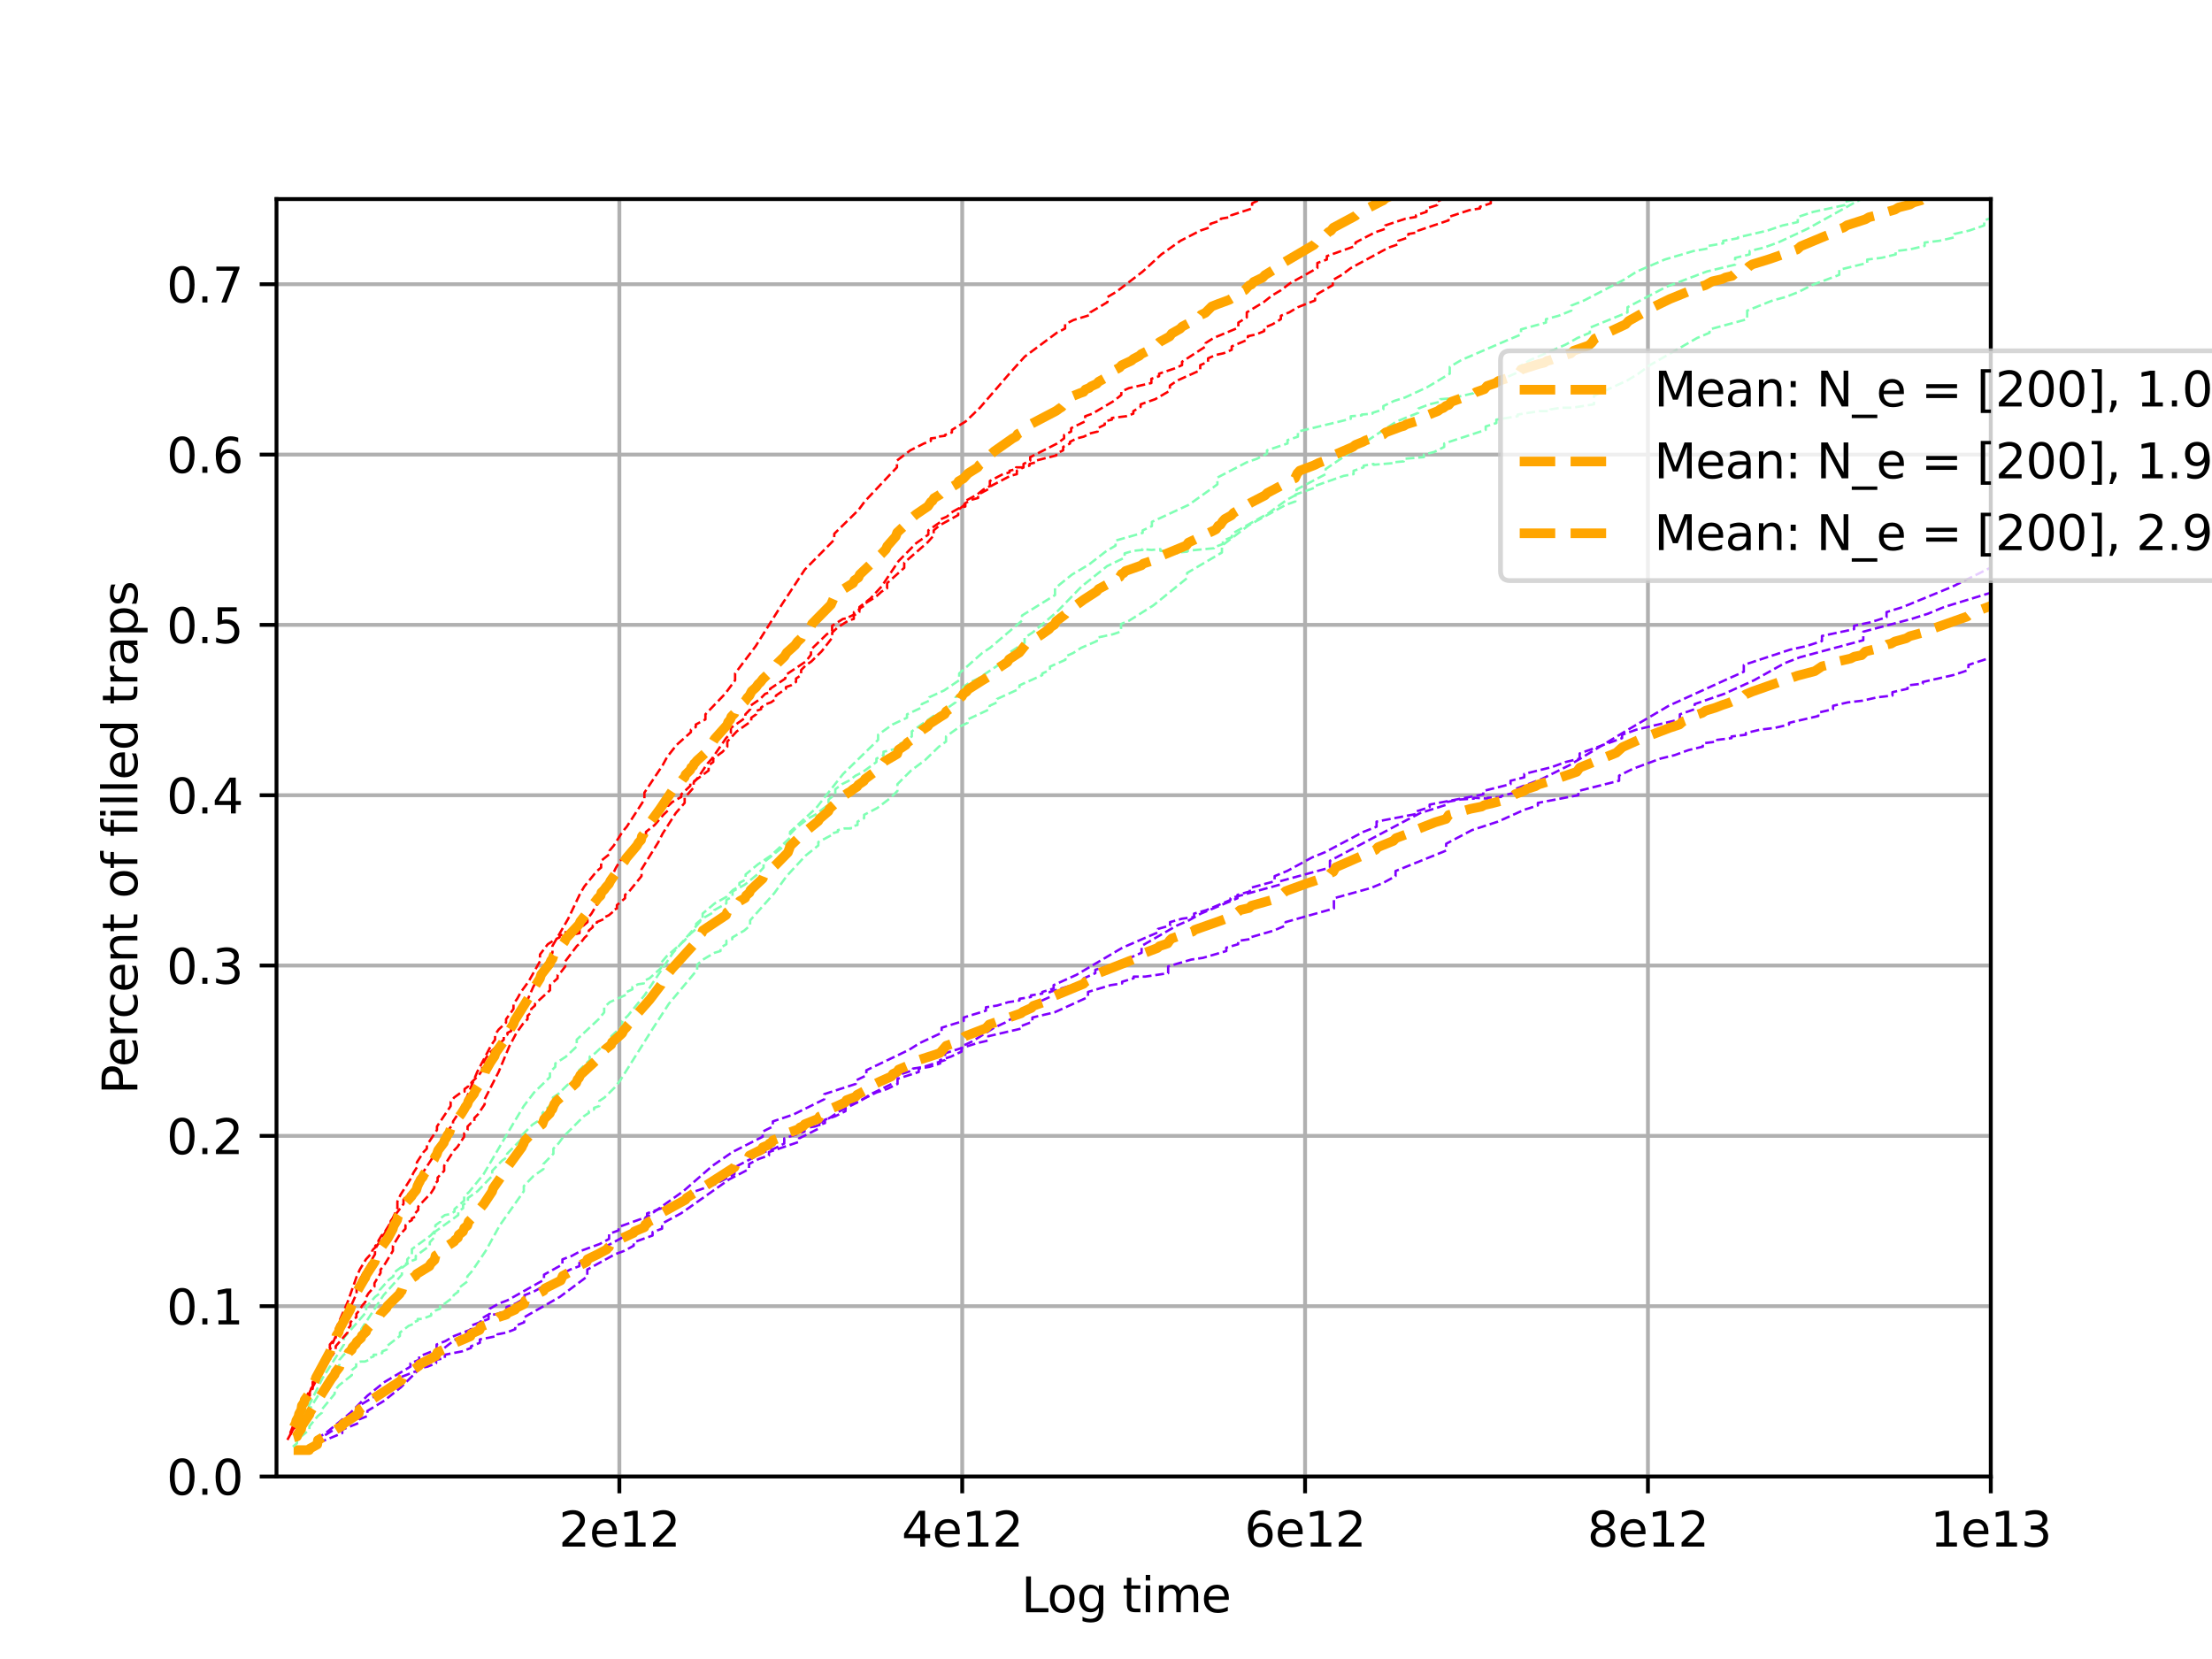 <?xml version="1.0" encoding="utf-8" standalone="no"?>
<!DOCTYPE svg PUBLIC "-//W3C//DTD SVG 1.1//EN"
  "http://www.w3.org/Graphics/SVG/1.1/DTD/svg11.dtd">
<svg xmlns:xlink="http://www.w3.org/1999/xlink" width="460.8pt" height="345.6pt" viewBox="0 0 460.8 345.6" xmlns="http://www.w3.org/2000/svg" version="1.1">
 <defs>
  <style type="text/css">*{stroke-linejoin: round; stroke-linecap: butt}</style>
 </defs>
 <g id="figure_1">
  <g id="patch_1">
   <path d="M 0 345.6 
L 460.8 345.6 
L 460.8 0 
L 0 0 
z
" style="fill: #ffffff"/>
  </g>
  <g id="axes_1">
   <g id="patch_2">
    <path d="M 57.6 307.584 
L 414.72 307.584 
L 414.72 41.472 
L 57.6 41.472 
z
" style="fill: #ffffff"/>
   </g>
   <g id="matplotlib.axis_1">
    <g id="xtick_1">
     <g id="line2d_1">
      <path d="M 129.024 307.584 
L 129.024 41.472 
" clip-path="url(#p0ab7cb2a9f)" style="fill: none; stroke: #b0b0b0; stroke-width: 0.8; stroke-linecap: square"/>
     </g>
     <g id="line2d_2">
      <defs>
       <path id="m0ba3308230" d="M 0 0 
L 0 3.5 
" style="stroke: #000000; stroke-width: 0.8"/>
      </defs>
      <g>
       <use xlink:href="#m0ba3308230" x="129.024" y="307.584" style="stroke: #000000; stroke-width: 0.8"/>
      </g>
     </g>
     <g id="text_1">
      <!-- 2e12 -->
      <g transform="translate(116.404 322.182) scale(0.1 -0.1)">
       <defs>
        <path id="DejaVuSans-32" d="M 1228 531 
L 3431 531 
L 3431 0 
L 469 0 
L 469 531 
Q 828 903 1448 1529 
Q 2069 2156 2228 2338 
Q 2531 2678 2651 2914 
Q 2772 3150 2772 3378 
Q 2772 3750 2511 3984 
Q 2250 4219 1831 4219 
Q 1534 4219 1204 4116 
Q 875 4013 500 3803 
L 500 4441 
Q 881 4594 1212 4672 
Q 1544 4750 1819 4750 
Q 2544 4750 2975 4387 
Q 3406 4025 3406 3419 
Q 3406 3131 3298 2873 
Q 3191 2616 2906 2266 
Q 2828 2175 2409 1742 
Q 1991 1309 1228 531 
z
" transform="scale(0.016)"/>
        <path id="DejaVuSans-65" d="M 3597 1894 
L 3597 1613 
L 953 1613 
Q 991 1019 1311 708 
Q 1631 397 2203 397 
Q 2534 397 2845 478 
Q 3156 559 3463 722 
L 3463 178 
Q 3153 47 2828 -22 
Q 2503 -91 2169 -91 
Q 1331 -91 842 396 
Q 353 884 353 1716 
Q 353 2575 817 3079 
Q 1281 3584 2069 3584 
Q 2775 3584 3186 3129 
Q 3597 2675 3597 1894 
z
M 3022 2063 
Q 3016 2534 2758 2815 
Q 2500 3097 2075 3097 
Q 1594 3097 1305 2825 
Q 1016 2553 972 2059 
L 3022 2063 
z
" transform="scale(0.016)"/>
        <path id="DejaVuSans-31" d="M 794 531 
L 1825 531 
L 1825 4091 
L 703 3866 
L 703 4441 
L 1819 4666 
L 2450 4666 
L 2450 531 
L 3481 531 
L 3481 0 
L 794 0 
L 794 531 
z
" transform="scale(0.016)"/>
       </defs>
       <use xlink:href="#DejaVuSans-32"/>
       <use xlink:href="#DejaVuSans-65" transform="translate(63.623 0)"/>
       <use xlink:href="#DejaVuSans-31" transform="translate(125.146 0)"/>
       <use xlink:href="#DejaVuSans-32" transform="translate(188.77 0)"/>
      </g>
     </g>
    </g>
    <g id="xtick_2">
     <g id="line2d_3">
      <path d="M 200.448 307.584 
L 200.448 41.472 
" clip-path="url(#p0ab7cb2a9f)" style="fill: none; stroke: #b0b0b0; stroke-width: 0.8; stroke-linecap: square"/>
     </g>
     <g id="line2d_4">
      <g>
       <use xlink:href="#m0ba3308230" x="200.448" y="307.584" style="stroke: #000000; stroke-width: 0.8"/>
      </g>
     </g>
     <g id="text_2">
      <!-- 4e12 -->
      <g transform="translate(187.828 322.182) scale(0.1 -0.1)">
       <defs>
        <path id="DejaVuSans-34" d="M 2419 4116 
L 825 1625 
L 2419 1625 
L 2419 4116 
z
M 2253 4666 
L 3047 4666 
L 3047 1625 
L 3713 1625 
L 3713 1100 
L 3047 1100 
L 3047 0 
L 2419 0 
L 2419 1100 
L 313 1100 
L 313 1709 
L 2253 4666 
z
" transform="scale(0.016)"/>
       </defs>
       <use xlink:href="#DejaVuSans-34"/>
       <use xlink:href="#DejaVuSans-65" transform="translate(63.623 0)"/>
       <use xlink:href="#DejaVuSans-31" transform="translate(125.146 0)"/>
       <use xlink:href="#DejaVuSans-32" transform="translate(188.77 0)"/>
      </g>
     </g>
    </g>
    <g id="xtick_3">
     <g id="line2d_5">
      <path d="M 271.872 307.584 
L 271.872 41.472 
" clip-path="url(#p0ab7cb2a9f)" style="fill: none; stroke: #b0b0b0; stroke-width: 0.8; stroke-linecap: square"/>
     </g>
     <g id="line2d_6">
      <g>
       <use xlink:href="#m0ba3308230" x="271.872" y="307.584" style="stroke: #000000; stroke-width: 0.8"/>
      </g>
     </g>
     <g id="text_3">
      <!-- 6e12 -->
      <g transform="translate(259.252 322.182) scale(0.1 -0.1)">
       <defs>
        <path id="DejaVuSans-36" d="M 2113 2584 
Q 1688 2584 1439 2293 
Q 1191 2003 1191 1497 
Q 1191 994 1439 701 
Q 1688 409 2113 409 
Q 2538 409 2786 701 
Q 3034 994 3034 1497 
Q 3034 2003 2786 2293 
Q 2538 2584 2113 2584 
z
M 3366 4563 
L 3366 3988 
Q 3128 4100 2886 4159 
Q 2644 4219 2406 4219 
Q 1781 4219 1451 3797 
Q 1122 3375 1075 2522 
Q 1259 2794 1537 2939 
Q 1816 3084 2150 3084 
Q 2853 3084 3261 2657 
Q 3669 2231 3669 1497 
Q 3669 778 3244 343 
Q 2819 -91 2113 -91 
Q 1303 -91 875 529 
Q 447 1150 447 2328 
Q 447 3434 972 4092 
Q 1497 4750 2381 4750 
Q 2619 4750 2861 4703 
Q 3103 4656 3366 4563 
z
" transform="scale(0.016)"/>
       </defs>
       <use xlink:href="#DejaVuSans-36"/>
       <use xlink:href="#DejaVuSans-65" transform="translate(63.623 0)"/>
       <use xlink:href="#DejaVuSans-31" transform="translate(125.146 0)"/>
       <use xlink:href="#DejaVuSans-32" transform="translate(188.77 0)"/>
      </g>
     </g>
    </g>
    <g id="xtick_4">
     <g id="line2d_7">
      <path d="M 343.296 307.584 
L 343.296 41.472 
" clip-path="url(#p0ab7cb2a9f)" style="fill: none; stroke: #b0b0b0; stroke-width: 0.8; stroke-linecap: square"/>
     </g>
     <g id="line2d_8">
      <g>
       <use xlink:href="#m0ba3308230" x="343.296" y="307.584" style="stroke: #000000; stroke-width: 0.8"/>
      </g>
     </g>
     <g id="text_4">
      <!-- 8e12 -->
      <g transform="translate(330.676 322.182) scale(0.1 -0.1)">
       <defs>
        <path id="DejaVuSans-38" d="M 2034 2216 
Q 1584 2216 1326 1975 
Q 1069 1734 1069 1313 
Q 1069 891 1326 650 
Q 1584 409 2034 409 
Q 2484 409 2743 651 
Q 3003 894 3003 1313 
Q 3003 1734 2745 1975 
Q 2488 2216 2034 2216 
z
M 1403 2484 
Q 997 2584 770 2862 
Q 544 3141 544 3541 
Q 544 4100 942 4425 
Q 1341 4750 2034 4750 
Q 2731 4750 3128 4425 
Q 3525 4100 3525 3541 
Q 3525 3141 3298 2862 
Q 3072 2584 2669 2484 
Q 3125 2378 3379 2068 
Q 3634 1759 3634 1313 
Q 3634 634 3220 271 
Q 2806 -91 2034 -91 
Q 1263 -91 848 271 
Q 434 634 434 1313 
Q 434 1759 690 2068 
Q 947 2378 1403 2484 
z
M 1172 3481 
Q 1172 3119 1398 2916 
Q 1625 2713 2034 2713 
Q 2441 2713 2670 2916 
Q 2900 3119 2900 3481 
Q 2900 3844 2670 4047 
Q 2441 4250 2034 4250 
Q 1625 4250 1398 4047 
Q 1172 3844 1172 3481 
z
" transform="scale(0.016)"/>
       </defs>
       <use xlink:href="#DejaVuSans-38"/>
       <use xlink:href="#DejaVuSans-65" transform="translate(63.623 0)"/>
       <use xlink:href="#DejaVuSans-31" transform="translate(125.146 0)"/>
       <use xlink:href="#DejaVuSans-32" transform="translate(188.77 0)"/>
      </g>
     </g>
    </g>
    <g id="xtick_5">
     <g id="line2d_9">
      <path d="M 414.72 307.584 
L 414.72 41.472 
" clip-path="url(#p0ab7cb2a9f)" style="fill: none; stroke: #b0b0b0; stroke-width: 0.8; stroke-linecap: square"/>
     </g>
     <g id="line2d_10">
      <g>
       <use xlink:href="#m0ba3308230" x="414.72" y="307.584" style="stroke: #000000; stroke-width: 0.8"/>
      </g>
     </g>
     <g id="text_5">
      <!-- 1e13 -->
      <g transform="translate(402.1 322.182) scale(0.1 -0.1)">
       <defs>
        <path id="DejaVuSans-33" d="M 2597 2516 
Q 3050 2419 3304 2112 
Q 3559 1806 3559 1356 
Q 3559 666 3084 287 
Q 2609 -91 1734 -91 
Q 1441 -91 1130 -33 
Q 819 25 488 141 
L 488 750 
Q 750 597 1062 519 
Q 1375 441 1716 441 
Q 2309 441 2620 675 
Q 2931 909 2931 1356 
Q 2931 1769 2642 2001 
Q 2353 2234 1838 2234 
L 1294 2234 
L 1294 2753 
L 1863 2753 
Q 2328 2753 2575 2939 
Q 2822 3125 2822 3475 
Q 2822 3834 2567 4026 
Q 2313 4219 1838 4219 
Q 1578 4219 1281 4162 
Q 984 4106 628 3988 
L 628 4550 
Q 988 4650 1302 4700 
Q 1616 4750 1894 4750 
Q 2613 4750 3031 4423 
Q 3450 4097 3450 3541 
Q 3450 3153 3228 2886 
Q 3006 2619 2597 2516 
z
" transform="scale(0.016)"/>
       </defs>
       <use xlink:href="#DejaVuSans-31"/>
       <use xlink:href="#DejaVuSans-65" transform="translate(63.623 0)"/>
       <use xlink:href="#DejaVuSans-31" transform="translate(125.146 0)"/>
       <use xlink:href="#DejaVuSans-33" transform="translate(188.77 0)"/>
      </g>
     </g>
    </g>
    <g id="text_6">
     <!-- Log time  -->
     <g transform="translate(212.754 335.861) scale(0.1 -0.1)">
      <defs>
       <path id="DejaVuSans-4c" d="M 628 4666 
L 1259 4666 
L 1259 531 
L 3531 531 
L 3531 0 
L 628 0 
L 628 4666 
z
" transform="scale(0.016)"/>
       <path id="DejaVuSans-6f" d="M 1959 3097 
Q 1497 3097 1228 2736 
Q 959 2375 959 1747 
Q 959 1119 1226 758 
Q 1494 397 1959 397 
Q 2419 397 2687 759 
Q 2956 1122 2956 1747 
Q 2956 2369 2687 2733 
Q 2419 3097 1959 3097 
z
M 1959 3584 
Q 2709 3584 3137 3096 
Q 3566 2609 3566 1747 
Q 3566 888 3137 398 
Q 2709 -91 1959 -91 
Q 1206 -91 779 398 
Q 353 888 353 1747 
Q 353 2609 779 3096 
Q 1206 3584 1959 3584 
z
" transform="scale(0.016)"/>
       <path id="DejaVuSans-67" d="M 2906 1791 
Q 2906 2416 2648 2759 
Q 2391 3103 1925 3103 
Q 1463 3103 1205 2759 
Q 947 2416 947 1791 
Q 947 1169 1205 825 
Q 1463 481 1925 481 
Q 2391 481 2648 825 
Q 2906 1169 2906 1791 
z
M 3481 434 
Q 3481 -459 3084 -895 
Q 2688 -1331 1869 -1331 
Q 1566 -1331 1297 -1286 
Q 1028 -1241 775 -1147 
L 775 -588 
Q 1028 -725 1275 -790 
Q 1522 -856 1778 -856 
Q 2344 -856 2625 -561 
Q 2906 -266 2906 331 
L 2906 616 
Q 2728 306 2450 153 
Q 2172 0 1784 0 
Q 1141 0 747 490 
Q 353 981 353 1791 
Q 353 2603 747 3093 
Q 1141 3584 1784 3584 
Q 2172 3584 2450 3431 
Q 2728 3278 2906 2969 
L 2906 3500 
L 3481 3500 
L 3481 434 
z
" transform="scale(0.016)"/>
       <path id="DejaVuSans-20" transform="scale(0.016)"/>
       <path id="DejaVuSans-74" d="M 1172 4494 
L 1172 3500 
L 2356 3500 
L 2356 3053 
L 1172 3053 
L 1172 1153 
Q 1172 725 1289 603 
Q 1406 481 1766 481 
L 2356 481 
L 2356 0 
L 1766 0 
Q 1100 0 847 248 
Q 594 497 594 1153 
L 594 3053 
L 172 3053 
L 172 3500 
L 594 3500 
L 594 4494 
L 1172 4494 
z
" transform="scale(0.016)"/>
       <path id="DejaVuSans-69" d="M 603 3500 
L 1178 3500 
L 1178 0 
L 603 0 
L 603 3500 
z
M 603 4863 
L 1178 4863 
L 1178 4134 
L 603 4134 
L 603 4863 
z
" transform="scale(0.016)"/>
       <path id="DejaVuSans-6d" d="M 3328 2828 
Q 3544 3216 3844 3400 
Q 4144 3584 4550 3584 
Q 5097 3584 5394 3201 
Q 5691 2819 5691 2113 
L 5691 0 
L 5113 0 
L 5113 2094 
Q 5113 2597 4934 2840 
Q 4756 3084 4391 3084 
Q 3944 3084 3684 2787 
Q 3425 2491 3425 1978 
L 3425 0 
L 2847 0 
L 2847 2094 
Q 2847 2600 2669 2842 
Q 2491 3084 2119 3084 
Q 1678 3084 1418 2786 
Q 1159 2488 1159 1978 
L 1159 0 
L 581 0 
L 581 3500 
L 1159 3500 
L 1159 2956 
Q 1356 3278 1631 3431 
Q 1906 3584 2284 3584 
Q 2666 3584 2933 3390 
Q 3200 3197 3328 2828 
z
" transform="scale(0.016)"/>
      </defs>
      <use xlink:href="#DejaVuSans-4c"/>
      <use xlink:href="#DejaVuSans-6f" transform="translate(53.963 0)"/>
      <use xlink:href="#DejaVuSans-67" transform="translate(115.145 0)"/>
      <use xlink:href="#DejaVuSans-20" transform="translate(178.621 0)"/>
      <use xlink:href="#DejaVuSans-74" transform="translate(210.408 0)"/>
      <use xlink:href="#DejaVuSans-69" transform="translate(249.617 0)"/>
      <use xlink:href="#DejaVuSans-6d" transform="translate(277.4 0)"/>
      <use xlink:href="#DejaVuSans-65" transform="translate(374.812 0)"/>
      <use xlink:href="#DejaVuSans-20" transform="translate(436.336 0)"/>
     </g>
    </g>
   </g>
   <g id="matplotlib.axis_2">
    <g id="ytick_1">
     <g id="line2d_11">
      <path d="M 57.6 307.584 
L 414.72 307.584 
" clip-path="url(#p0ab7cb2a9f)" style="fill: none; stroke: #b0b0b0; stroke-width: 0.8; stroke-linecap: square"/>
     </g>
     <g id="line2d_12">
      <defs>
       <path id="m8b69e0e41a" d="M 0 0 
L -3.5 0 
" style="stroke: #000000; stroke-width: 0.8"/>
      </defs>
      <g>
       <use xlink:href="#m8b69e0e41a" x="57.6" y="307.584" style="stroke: #000000; stroke-width: 0.8"/>
      </g>
     </g>
     <g id="text_7">
      <!-- 0.0 -->
      <g transform="translate(34.697 311.383) scale(0.1 -0.1)">
       <defs>
        <path id="DejaVuSans-30" d="M 2034 4250 
Q 1547 4250 1301 3770 
Q 1056 3291 1056 2328 
Q 1056 1369 1301 889 
Q 1547 409 2034 409 
Q 2525 409 2770 889 
Q 3016 1369 3016 2328 
Q 3016 3291 2770 3770 
Q 2525 4250 2034 4250 
z
M 2034 4750 
Q 2819 4750 3233 4129 
Q 3647 3509 3647 2328 
Q 3647 1150 3233 529 
Q 2819 -91 2034 -91 
Q 1250 -91 836 529 
Q 422 1150 422 2328 
Q 422 3509 836 4129 
Q 1250 4750 2034 4750 
z
" transform="scale(0.016)"/>
        <path id="DejaVuSans-2e" d="M 684 794 
L 1344 794 
L 1344 0 
L 684 0 
L 684 794 
z
" transform="scale(0.016)"/>
       </defs>
       <use xlink:href="#DejaVuSans-30"/>
       <use xlink:href="#DejaVuSans-2e" transform="translate(63.623 0)"/>
       <use xlink:href="#DejaVuSans-30" transform="translate(95.41 0)"/>
      </g>
     </g>
    </g>
    <g id="ytick_2">
     <g id="line2d_13">
      <path d="M 57.6 272.102 
L 414.72 272.102 
" clip-path="url(#p0ab7cb2a9f)" style="fill: none; stroke: #b0b0b0; stroke-width: 0.8; stroke-linecap: square"/>
     </g>
     <g id="line2d_14">
      <g>
       <use xlink:href="#m8b69e0e41a" x="57.6" y="272.102" style="stroke: #000000; stroke-width: 0.8"/>
      </g>
     </g>
     <g id="text_8">
      <!-- 0.1 -->
      <g transform="translate(34.697 275.902) scale(0.1 -0.1)">
       <use xlink:href="#DejaVuSans-30"/>
       <use xlink:href="#DejaVuSans-2e" transform="translate(63.623 0)"/>
       <use xlink:href="#DejaVuSans-31" transform="translate(95.41 0)"/>
      </g>
     </g>
    </g>
    <g id="ytick_3">
     <g id="line2d_15">
      <path d="M 57.6 236.621 
L 414.72 236.621 
" clip-path="url(#p0ab7cb2a9f)" style="fill: none; stroke: #b0b0b0; stroke-width: 0.8; stroke-linecap: square"/>
     </g>
     <g id="line2d_16">
      <g>
       <use xlink:href="#m8b69e0e41a" x="57.6" y="236.621" style="stroke: #000000; stroke-width: 0.8"/>
      </g>
     </g>
     <g id="text_9">
      <!-- 0.2 -->
      <g transform="translate(34.697 240.42) scale(0.1 -0.1)">
       <use xlink:href="#DejaVuSans-30"/>
       <use xlink:href="#DejaVuSans-2e" transform="translate(63.623 0)"/>
       <use xlink:href="#DejaVuSans-32" transform="translate(95.41 0)"/>
      </g>
     </g>
    </g>
    <g id="ytick_4">
     <g id="line2d_17">
      <path d="M 57.6 201.139 
L 414.72 201.139 
" clip-path="url(#p0ab7cb2a9f)" style="fill: none; stroke: #b0b0b0; stroke-width: 0.8; stroke-linecap: square"/>
     </g>
     <g id="line2d_18">
      <g>
       <use xlink:href="#m8b69e0e41a" x="57.6" y="201.139" style="stroke: #000000; stroke-width: 0.8"/>
      </g>
     </g>
     <g id="text_10">
      <!-- 0.3 -->
      <g transform="translate(34.697 204.938) scale(0.1 -0.1)">
       <use xlink:href="#DejaVuSans-30"/>
       <use xlink:href="#DejaVuSans-2e" transform="translate(63.623 0)"/>
       <use xlink:href="#DejaVuSans-33" transform="translate(95.41 0)"/>
      </g>
     </g>
    </g>
    <g id="ytick_5">
     <g id="line2d_19">
      <path d="M 57.6 165.658 
L 414.72 165.658 
" clip-path="url(#p0ab7cb2a9f)" style="fill: none; stroke: #b0b0b0; stroke-width: 0.8; stroke-linecap: square"/>
     </g>
     <g id="line2d_20">
      <g>
       <use xlink:href="#m8b69e0e41a" x="57.6" y="165.658" style="stroke: #000000; stroke-width: 0.8"/>
      </g>
     </g>
     <g id="text_11">
      <!-- 0.4 -->
      <g transform="translate(34.697 169.457) scale(0.1 -0.1)">
       <use xlink:href="#DejaVuSans-30"/>
       <use xlink:href="#DejaVuSans-2e" transform="translate(63.623 0)"/>
       <use xlink:href="#DejaVuSans-34" transform="translate(95.41 0)"/>
      </g>
     </g>
    </g>
    <g id="ytick_6">
     <g id="line2d_21">
      <path d="M 57.6 130.176 
L 414.72 130.176 
" clip-path="url(#p0ab7cb2a9f)" style="fill: none; stroke: #b0b0b0; stroke-width: 0.8; stroke-linecap: square"/>
     </g>
     <g id="line2d_22">
      <g>
       <use xlink:href="#m8b69e0e41a" x="57.6" y="130.176" style="stroke: #000000; stroke-width: 0.8"/>
      </g>
     </g>
     <g id="text_12">
      <!-- 0.5 -->
      <g transform="translate(34.697 133.975) scale(0.1 -0.1)">
       <defs>
        <path id="DejaVuSans-35" d="M 691 4666 
L 3169 4666 
L 3169 4134 
L 1269 4134 
L 1269 2991 
Q 1406 3038 1543 3061 
Q 1681 3084 1819 3084 
Q 2600 3084 3056 2656 
Q 3513 2228 3513 1497 
Q 3513 744 3044 326 
Q 2575 -91 1722 -91 
Q 1428 -91 1123 -41 
Q 819 9 494 109 
L 494 744 
Q 775 591 1075 516 
Q 1375 441 1709 441 
Q 2250 441 2565 725 
Q 2881 1009 2881 1497 
Q 2881 1984 2565 2268 
Q 2250 2553 1709 2553 
Q 1456 2553 1204 2497 
Q 953 2441 691 2322 
L 691 4666 
z
" transform="scale(0.016)"/>
       </defs>
       <use xlink:href="#DejaVuSans-30"/>
       <use xlink:href="#DejaVuSans-2e" transform="translate(63.623 0)"/>
       <use xlink:href="#DejaVuSans-35" transform="translate(95.41 0)"/>
      </g>
     </g>
    </g>
    <g id="ytick_7">
     <g id="line2d_23">
      <path d="M 57.6 94.694 
L 414.72 94.694 
" clip-path="url(#p0ab7cb2a9f)" style="fill: none; stroke: #b0b0b0; stroke-width: 0.8; stroke-linecap: square"/>
     </g>
     <g id="line2d_24">
      <g>
       <use xlink:href="#m8b69e0e41a" x="57.6" y="94.694" style="stroke: #000000; stroke-width: 0.8"/>
      </g>
     </g>
     <g id="text_13">
      <!-- 0.6 -->
      <g transform="translate(34.697 98.494) scale(0.1 -0.1)">
       <use xlink:href="#DejaVuSans-30"/>
       <use xlink:href="#DejaVuSans-2e" transform="translate(63.623 0)"/>
       <use xlink:href="#DejaVuSans-36" transform="translate(95.41 0)"/>
      </g>
     </g>
    </g>
    <g id="ytick_8">
     <g id="line2d_25">
      <path d="M 57.6 59.213 
L 414.72 59.213 
" clip-path="url(#p0ab7cb2a9f)" style="fill: none; stroke: #b0b0b0; stroke-width: 0.8; stroke-linecap: square"/>
     </g>
     <g id="line2d_26">
      <g>
       <use xlink:href="#m8b69e0e41a" x="57.6" y="59.213" style="stroke: #000000; stroke-width: 0.8"/>
      </g>
     </g>
     <g id="text_14">
      <!-- 0.7 -->
      <g transform="translate(34.697 63.012) scale(0.1 -0.1)">
       <defs>
        <path id="DejaVuSans-37" d="M 525 4666 
L 3525 4666 
L 3525 4397 
L 1831 0 
L 1172 0 
L 2766 4134 
L 525 4134 
L 525 4666 
z
" transform="scale(0.016)"/>
       </defs>
       <use xlink:href="#DejaVuSans-30"/>
       <use xlink:href="#DejaVuSans-2e" transform="translate(63.623 0)"/>
       <use xlink:href="#DejaVuSans-37" transform="translate(95.41 0)"/>
      </g>
     </g>
    </g>
    <g id="text_15">
     <!-- Percent of filled traps -->
     <g transform="translate(28.617 227.959) rotate(-90) scale(0.1 -0.1)">
      <defs>
       <path id="DejaVuSans-50" d="M 1259 4147 
L 1259 2394 
L 2053 2394 
Q 2494 2394 2734 2622 
Q 2975 2850 2975 3272 
Q 2975 3691 2734 3919 
Q 2494 4147 2053 4147 
L 1259 4147 
z
M 628 4666 
L 2053 4666 
Q 2838 4666 3239 4311 
Q 3641 3956 3641 3272 
Q 3641 2581 3239 2228 
Q 2838 1875 2053 1875 
L 1259 1875 
L 1259 0 
L 628 0 
L 628 4666 
z
" transform="scale(0.016)"/>
       <path id="DejaVuSans-72" d="M 2631 2963 
Q 2534 3019 2420 3045 
Q 2306 3072 2169 3072 
Q 1681 3072 1420 2755 
Q 1159 2438 1159 1844 
L 1159 0 
L 581 0 
L 581 3500 
L 1159 3500 
L 1159 2956 
Q 1341 3275 1631 3429 
Q 1922 3584 2338 3584 
Q 2397 3584 2469 3576 
Q 2541 3569 2628 3553 
L 2631 2963 
z
" transform="scale(0.016)"/>
       <path id="DejaVuSans-63" d="M 3122 3366 
L 3122 2828 
Q 2878 2963 2633 3030 
Q 2388 3097 2138 3097 
Q 1578 3097 1268 2742 
Q 959 2388 959 1747 
Q 959 1106 1268 751 
Q 1578 397 2138 397 
Q 2388 397 2633 464 
Q 2878 531 3122 666 
L 3122 134 
Q 2881 22 2623 -34 
Q 2366 -91 2075 -91 
Q 1284 -91 818 406 
Q 353 903 353 1747 
Q 353 2603 823 3093 
Q 1294 3584 2113 3584 
Q 2378 3584 2631 3529 
Q 2884 3475 3122 3366 
z
" transform="scale(0.016)"/>
       <path id="DejaVuSans-6e" d="M 3513 2113 
L 3513 0 
L 2938 0 
L 2938 2094 
Q 2938 2591 2744 2837 
Q 2550 3084 2163 3084 
Q 1697 3084 1428 2787 
Q 1159 2491 1159 1978 
L 1159 0 
L 581 0 
L 581 3500 
L 1159 3500 
L 1159 2956 
Q 1366 3272 1645 3428 
Q 1925 3584 2291 3584 
Q 2894 3584 3203 3211 
Q 3513 2838 3513 2113 
z
" transform="scale(0.016)"/>
       <path id="DejaVuSans-66" d="M 2375 4863 
L 2375 4384 
L 1825 4384 
Q 1516 4384 1395 4259 
Q 1275 4134 1275 3809 
L 1275 3500 
L 2222 3500 
L 2222 3053 
L 1275 3053 
L 1275 0 
L 697 0 
L 697 3053 
L 147 3053 
L 147 3500 
L 697 3500 
L 697 3744 
Q 697 4328 969 4595 
Q 1241 4863 1831 4863 
L 2375 4863 
z
" transform="scale(0.016)"/>
       <path id="DejaVuSans-6c" d="M 603 4863 
L 1178 4863 
L 1178 0 
L 603 0 
L 603 4863 
z
" transform="scale(0.016)"/>
       <path id="DejaVuSans-64" d="M 2906 2969 
L 2906 4863 
L 3481 4863 
L 3481 0 
L 2906 0 
L 2906 525 
Q 2725 213 2448 61 
Q 2172 -91 1784 -91 
Q 1150 -91 751 415 
Q 353 922 353 1747 
Q 353 2572 751 3078 
Q 1150 3584 1784 3584 
Q 2172 3584 2448 3432 
Q 2725 3281 2906 2969 
z
M 947 1747 
Q 947 1113 1208 752 
Q 1469 391 1925 391 
Q 2381 391 2643 752 
Q 2906 1113 2906 1747 
Q 2906 2381 2643 2742 
Q 2381 3103 1925 3103 
Q 1469 3103 1208 2742 
Q 947 2381 947 1747 
z
" transform="scale(0.016)"/>
       <path id="DejaVuSans-61" d="M 2194 1759 
Q 1497 1759 1228 1600 
Q 959 1441 959 1056 
Q 959 750 1161 570 
Q 1363 391 1709 391 
Q 2188 391 2477 730 
Q 2766 1069 2766 1631 
L 2766 1759 
L 2194 1759 
z
M 3341 1997 
L 3341 0 
L 2766 0 
L 2766 531 
Q 2569 213 2275 61 
Q 1981 -91 1556 -91 
Q 1019 -91 701 211 
Q 384 513 384 1019 
Q 384 1609 779 1909 
Q 1175 2209 1959 2209 
L 2766 2209 
L 2766 2266 
Q 2766 2663 2505 2880 
Q 2244 3097 1772 3097 
Q 1472 3097 1187 3025 
Q 903 2953 641 2809 
L 641 3341 
Q 956 3463 1253 3523 
Q 1550 3584 1831 3584 
Q 2591 3584 2966 3190 
Q 3341 2797 3341 1997 
z
" transform="scale(0.016)"/>
       <path id="DejaVuSans-70" d="M 1159 525 
L 1159 -1331 
L 581 -1331 
L 581 3500 
L 1159 3500 
L 1159 2969 
Q 1341 3281 1617 3432 
Q 1894 3584 2278 3584 
Q 2916 3584 3314 3078 
Q 3713 2572 3713 1747 
Q 3713 922 3314 415 
Q 2916 -91 2278 -91 
Q 1894 -91 1617 61 
Q 1341 213 1159 525 
z
M 3116 1747 
Q 3116 2381 2855 2742 
Q 2594 3103 2138 3103 
Q 1681 3103 1420 2742 
Q 1159 2381 1159 1747 
Q 1159 1113 1420 752 
Q 1681 391 2138 391 
Q 2594 391 2855 752 
Q 3116 1113 3116 1747 
z
" transform="scale(0.016)"/>
       <path id="DejaVuSans-73" d="M 2834 3397 
L 2834 2853 
Q 2591 2978 2328 3040 
Q 2066 3103 1784 3103 
Q 1356 3103 1142 2972 
Q 928 2841 928 2578 
Q 928 2378 1081 2264 
Q 1234 2150 1697 2047 
L 1894 2003 
Q 2506 1872 2764 1633 
Q 3022 1394 3022 966 
Q 3022 478 2636 193 
Q 2250 -91 1575 -91 
Q 1294 -91 989 -36 
Q 684 19 347 128 
L 347 722 
Q 666 556 975 473 
Q 1284 391 1588 391 
Q 1994 391 2212 530 
Q 2431 669 2431 922 
Q 2431 1156 2273 1281 
Q 2116 1406 1581 1522 
L 1381 1569 
Q 847 1681 609 1914 
Q 372 2147 372 2553 
Q 372 3047 722 3315 
Q 1072 3584 1716 3584 
Q 2034 3584 2315 3537 
Q 2597 3491 2834 3397 
z
" transform="scale(0.016)"/>
      </defs>
      <use xlink:href="#DejaVuSans-50"/>
      <use xlink:href="#DejaVuSans-65" transform="translate(56.678 0)"/>
      <use xlink:href="#DejaVuSans-72" transform="translate(118.201 0)"/>
      <use xlink:href="#DejaVuSans-63" transform="translate(157.064 0)"/>
      <use xlink:href="#DejaVuSans-65" transform="translate(212.045 0)"/>
      <use xlink:href="#DejaVuSans-6e" transform="translate(273.568 0)"/>
      <use xlink:href="#DejaVuSans-74" transform="translate(336.947 0)"/>
      <use xlink:href="#DejaVuSans-20" transform="translate(376.156 0)"/>
      <use xlink:href="#DejaVuSans-6f" transform="translate(407.943 0)"/>
      <use xlink:href="#DejaVuSans-66" transform="translate(469.125 0)"/>
      <use xlink:href="#DejaVuSans-20" transform="translate(504.33 0)"/>
      <use xlink:href="#DejaVuSans-66" transform="translate(536.117 0)"/>
      <use xlink:href="#DejaVuSans-69" transform="translate(571.322 0)"/>
      <use xlink:href="#DejaVuSans-6c" transform="translate(599.105 0)"/>
      <use xlink:href="#DejaVuSans-6c" transform="translate(626.889 0)"/>
      <use xlink:href="#DejaVuSans-65" transform="translate(654.672 0)"/>
      <use xlink:href="#DejaVuSans-64" transform="translate(716.195 0)"/>
      <use xlink:href="#DejaVuSans-20" transform="translate(779.672 0)"/>
      <use xlink:href="#DejaVuSans-74" transform="translate(811.459 0)"/>
      <use xlink:href="#DejaVuSans-72" transform="translate(850.668 0)"/>
      <use xlink:href="#DejaVuSans-61" transform="translate(891.781 0)"/>
      <use xlink:href="#DejaVuSans-70" transform="translate(953.061 0)"/>
      <use xlink:href="#DejaVuSans-73" transform="translate(1016.537 0)"/>
     </g>
    </g>
   </g>
   <g id="line2d_27">
    <path d="M 64.393 302.439 
L 66.109 301.375 
L 66.109 299.955 
L 73.033 295.698 
L 74.784 294.278 
L 74.784 292.859 
L 80.074 289.666 
L 81.853 288.956 
L 83.641 287.892 
L 83.641 286.827 
L 87.236 285.408 
L 87.236 285.053 
L 89.044 284.698 
L 90.851 283.989 
L 90.851 283.279 
L 92.668 282.924 
L 92.668 282.215 
L 96.302 281.505 
L 98.129 280.795 
L 98.129 280.441 
L 99.966 279.731 
L 99.966 279.021 
L 103.639 278.312 
L 103.639 277.957 
L 105.486 277.602 
L 107.333 276.892 
L 107.333 276.183 
L 109.19 275.473 
L 109.19 274.409 
L 116.649 270.151 
L 122.345 265.893 
L 122.345 264.474 
L 128.117 261.281 
L 130.059 260.571 
L 132.013 259.506 
L 132.013 258.797 
L 135.943 257.378 
L 135.943 256.668 
L 137.919 255.958 
L 137.919 254.894 
L 141.872 252.765 
L 151.931 245.669 
L 156.04 243.54 
L 156.04 242.475 
L 158.114 241.411 
L 160.187 240.701 
L 160.187 239.992 
L 166.459 237.863 
L 166.459 237.153 
L 170.683 235.024 
L 170.683 233.96 
L 172.809 232.895 
L 174.934 231.476 
L 179.226 229.347 
L 181.393 227.928 
L 185.768 225.799 
L 185.768 224.734 
L 187.977 223.67 
L 190.186 222.96 
L 190.186 222.606 
L 192.409 222.251 
L 196.871 220.831 
L 196.871 219.412 
L 203.615 217.283 
L 205.883 216.751 
L 205.883 215.864 
L 212.75 214.267 
L 212.75 213.735 
L 215.065 212.848 
L 215.065 211.961 
L 219.663 210.897 
L 226.655 207.703 
L 226.655 206.639 
L 231.382 205.22 
L 233.762 204.865 
L 233.762 204.51 
L 236.159 203.8 
L 236.159 203.446 
L 238.556 203.446 
L 238.556 203.446 
L 243.35 202.736 
L 243.35 201.317 
L 248.161 199.897 
L 250.575 199.543 
L 255.456 198.123 
L 255.456 197.414 
L 257.923 196.704 
L 257.923 195.994 
L 260.389 195.64 
L 260.389 195.285 
L 265.323 193.865 
L 267.808 192.801 
L 267.808 192.091 
L 277.879 189.253 
L 277.879 187.124 
L 285.54 184.995 
L 288.12 183.931 
L 290.72 182.511 
L 290.72 181.447 
L 301.261 177.189 
L 301.261 175.77 
L 306.626 172.931 
L 312.055 171.157 
L 317.573 168.674 
L 320.366 167.786 
L 320.366 167.254 
L 328.792 165.658 
L 328.792 164.771 
L 337.289 162.642 
L 337.289 161.577 
L 340.153 160.158 
L 345.906 158.029 
L 348.819 157.319 
L 351.758 156.255 
L 354.723 155.545 
L 354.723 154.836 
L 357.714 154.481 
L 357.714 154.126 
L 360.705 153.771 
L 360.705 153.416 
L 363.695 153.062 
L 363.695 152.707 
L 366.686 151.997 
L 369.677 151.642 
L 372.695 150.933 
L 372.695 150.578 
L 378.784 149.159 
L 378.784 148.449 
L 381.857 147.739 
L 381.857 147.03 
L 384.929 146.32 
L 388.002 145.965 
L 391.102 145.256 
L 394.232 144.901 
L 394.232 144.191 
L 397.39 143.482 
L 397.39 142.772 
L 400.549 142.417 
L 400.549 142.062 
L 406.866 140.643 
L 410.054 139.579 
L 410.054 138.514 
L 423.023 134.256 
L 426.336 132.837 
L 426.336 131.418 
L 429.682 130.353 
L 439.822 128.225 
L 443.271 127.16 
L 443.271 126.096 
L 453.688 124.499 
L 453.688 123.612 
L 461.8 121.559 
L 461.8 121.559 
" clip-path="url(#p0ab7cb2a9f)" style="fill: none; stroke-dasharray: 1.85,0.8; stroke-dashoffset: 0; stroke: #8000ff; stroke-width: 0.5"/>
   </g>
   <g id="line2d_28">
    <path d="M 64.411 302.084 
L 64.411 301.375 
L 71.299 298.536 
L 71.299 297.827 
L 74.784 296.407 
L 74.784 295.698 
L 76.535 294.988 
L 76.535 293.924 
L 80.037 291.795 
L 83.567 288.956 
L 88.931 283.634 
L 94.383 279.376 
L 98.066 277.247 
L 98.066 276.183 
L 101.78 274.764 
L 101.78 274.054 
L 103.647 273.699 
L 105.515 272.989 
L 105.515 272.28 
L 107.392 271.57 
L 109.27 270.506 
L 109.27 269.796 
L 111.158 269.086 
L 113.046 268.022 
L 116.854 266.603 
L 116.854 265.538 
L 118.774 264.474 
L 120.695 263.764 
L 120.695 263.055 
L 122.626 262.345 
L 126.499 260.216 
L 126.499 259.506 
L 134.348 255.249 
L 134.348 253.829 
L 142.336 248.152 
L 148.444 242.83 
L 152.578 239.992 
L 158.876 236.798 
L 158.876 235.734 
L 161.001 234.669 
L 161.001 233.605 
L 165.252 232.186 
L 171.71 228.992 
L 171.71 227.928 
L 178.266 225.799 
L 178.266 225.089 
L 180.475 224.025 
L 180.475 222.96 
L 189.354 218.703 
L 191.608 217.283 
L 196.159 215.154 
L 196.159 214.09 
L 200.758 212.671 
L 200.758 211.961 
L 205.387 210.542 
L 205.387 209.832 
L 207.718 209.477 
L 210.049 208.768 
L 212.396 208.413 
L 212.396 208.058 
L 214.759 207.703 
L 214.759 207.348 
L 217.123 206.994 
L 217.123 206.639 
L 219.486 205.929 
L 219.486 205.22 
L 224.213 203.091 
L 233.835 197.414 
L 241.237 194.22 
L 241.237 193.511 
L 243.74 192.801 
L 243.74 192.091 
L 246.243 191.382 
L 248.747 191.027 
L 248.747 190.317 
L 251.269 189.608 
L 256.332 187.479 
L 256.332 187.124 
L 266.633 184.285 
L 266.633 183.576 
L 277.052 180.737 
L 277.052 179.318 
L 293.106 170.802 
L 295.853 169.383 
L 301.417 167.609 
L 301.417 167.077 
L 304.233 166.545 
L 307.05 166.367 
L 307.05 166.19 
L 309.89 166.367 
L 309.89 166.19 
L 312.706 166.012 
L 312.706 165.835 
L 315.523 165.125 
L 315.523 164.416 
L 321.155 162.287 
L 326.86 159.448 
L 338.565 152.352 
L 347.618 147.03 
L 360.079 141.353 
L 363.268 139.933 
L 363.268 138.514 
L 372.955 135.321 
L 376.236 134.611 
L 379.55 133.547 
L 379.55 132.482 
L 386.242 131.063 
L 386.242 130.353 
L 389.622 129.644 
L 393.001 128.579 
L 393.001 127.515 
L 396.415 126.45 
L 406.762 122.193 
L 417.435 116.87 
L 424.743 114.032 
L 432.212 111.903 
L 436.01 111.193 
L 436.01 110.484 
L 439.85 110.129 
L 439.85 109.774 
L 447.531 109.064 
L 447.531 108.71 
L 451.372 108 
L 455.212 107.645 
L 455.212 106.936 
L 459.097 106.581 
L 461.8 106.087 
L 461.8 106.087 
" clip-path="url(#p0ab7cb2a9f)" style="fill: none; stroke-dasharray: 1.85,0.8; stroke-dashoffset: 0; stroke: #8000ff; stroke-width: 0.5"/>
   </g>
   <g id="line2d_29">
    <path d="M 64.411 301.73 
L 66.126 300.665 
L 66.126 299.601 
L 67.851 298.536 
L 73.05 294.278 
L 76.562 290.73 
L 80.11 287.892 
L 85.503 284.698 
L 85.503 283.989 
L 87.32 283.279 
L 87.32 282.569 
L 90.954 281.15 
L 90.954 280.086 
L 92.781 279.376 
L 94.608 278.312 
L 98.291 276.892 
L 100.148 275.828 
L 100.148 274.764 
L 102.016 273.699 
L 102.016 272.635 
L 103.883 271.57 
L 105.75 270.861 
L 113.324 266.603 
L 113.324 265.538 
L 117.164 263.409 
L 117.164 262.345 
L 119.096 261.635 
L 121.027 260.571 
L 124.923 259.152 
L 126.888 258.087 
L 126.888 257.023 
L 128.864 256.313 
L 128.864 255.603 
L 134.805 253.475 
L 134.805 252.765 
L 138.805 251.346 
L 140.816 250.991 
L 140.816 250.636 
L 142.84 249.926 
L 142.84 249.217 
L 144.864 248.507 
L 144.864 248.152 
L 148.912 246.733 
L 152.996 244.604 
L 152.996 243.185 
L 159.191 239.992 
L 161.277 239.282 
L 163.376 238.217 
L 163.376 237.153 
L 167.601 235.734 
L 167.601 235.024 
L 169.726 234.669 
L 171.852 233.96 
L 171.852 233.25 
L 173.991 232.54 
L 176.13 231.476 
L 176.13 230.412 
L 178.283 229.702 
L 182.602 227.573 
L 184.782 226.863 
L 186.977 225.799 
L 186.977 224.734 
L 191.395 223.315 
L 191.395 222.606 
L 193.618 222.251 
L 195.842 221.541 
L 195.842 220.831 
L 198.08 220.122 
L 200.318 219.057 
L 200.318 217.993 
L 202.571 216.929 
L 207.093 214.09 
L 209.376 213.026 
L 216.321 208.768 
L 218.668 207.703 
L 218.668 206.639 
L 225.775 204.51 
L 225.775 203.8 
L 228.172 202.736 
L 228.172 202.026 
L 232.966 200.607 
L 237.811 198.478 
L 237.811 197.059 
L 245.176 192.801 
L 247.661 191.737 
L 250.165 190.317 
L 257.788 187.124 
L 257.788 186.414 
L 260.368 185.705 
L 260.368 184.995 
L 265.528 183.576 
L 265.528 182.511 
L 268.128 181.447 
L 273.348 178.608 
L 275.988 177.544 
L 284.035 173.286 
L 286.761 172.222 
L 286.761 171.157 
L 295.026 169.561 
L 295.026 169.028 
L 297.819 168.141 
L 297.819 167.609 
L 308.992 165.48 
L 308.992 164.771 
L 314.672 163.351 
L 314.672 162.642 
L 317.537 161.932 
L 317.537 161.222 
L 323.265 159.803 
L 326.154 158.739 
L 329.067 158.029 
L 329.067 156.965 
L 337.909 153.771 
L 337.909 153.062 
L 340.9 151.997 
L 349.953 149.868 
L 349.953 148.804 
L 353.026 147.739 
L 353.026 146.675 
L 359.171 144.546 
L 365.401 141.708 
L 371.748 138.159 
L 374.966 136.918 
L 388.157 133.369 
L 388.157 131.595 
L 398.196 128.934 
L 401.576 127.87 
L 404.99 126.45 
L 415.443 123.257 
L 415.443 122.547 
L 419.001 121.838 
L 419.001 121.128 
L 426.116 120.419 
L 426.116 119.709 
L 429.711 119.354 
L 433.307 118.644 
L 433.307 117.935 
L 436.941 117.225 
L 440.575 116.161 
L 440.575 115.451 
L 444.248 114.742 
L 455.391 111.548 
L 455.391 110.129 
L 461.8 107.734 
L 461.8 107.734 
" clip-path="url(#p0ab7cb2a9f)" style="fill: none; stroke-dasharray: 1.85,0.8; stroke-dashoffset: 0; stroke: #8000ff; stroke-width: 0.5"/>
   </g>
   <g id="line2d_30">
    <path d="M 61.171 302.084 
L 64.407 302.082 
L 64.534 301.776 
L 66.092 300.917 
L 66.23 300.013 
L 69.708 297.977 
L 71.281 297.011 
L 71.407 296.697 
L 74.011 294.977 
L 74.746 294.431 
L 74.865 293.639 
L 76.531 292.518 
L 76.662 292.073 
L 82.733 288.13 
L 83.616 287.541 
L 83.797 287.065 
L 85.478 285.955 
L 85.671 285.603 
L 87.267 284.541 
L 87.404 284.233 
L 90.812 282.456 
L 91.12 281.722 
L 92.619 281.039 
L 92.781 280.73 
L 95.386 279.497 
L 97.996 278.38 
L 98.183 277.831 
L 99.901 277.069 
L 100.194 276.361 
L 101.692 275.79 
L 101.896 275.483 
L 101.998 275.45 
L 102.203 275.03 
L 103.559 274.599 
L 103.771 274.406 
L 105.505 273.847 
L 105.726 273.527 
L 107.303 272.829 
L 107.533 272.482 
L 109.17 271.657 
L 109.408 270.94 
L 113.243 268.894 
L 113.5 268.411 
L 116.814 266.749 
L 117.225 265.791 
L 120.614 263.924 
L 120.905 263.526 
L 122.231 262.866 
L 122.38 262.322 
L 124.504 261.297 
L 126.379 260.294 
L 126.697 259.884 
L 126.856 259.797 
L 127.016 259.363 
L 128.797 258.541 
L 128.962 258.235 
L 131.983 256.843 
L 132.155 256.533 
L 134.244 255.657 
L 134.421 255.105 
L 134.776 254.936 
L 134.954 254.615 
L 135.85 254.187 
L 136.031 253.865 
L 137.858 252.995 
L 138.043 252.545 
L 142.812 249.921 
L 143.009 249.558 
L 152.995 243.166 
L 153.215 242.58 
L 155.896 241.201 
L 156.122 240.73 
L 158.651 239.469 
L 158.884 239.009 
L 160.057 238.528 
L 160.294 238.198 
L 160.768 238.012 
L 161.006 237.563 
L 163.172 236.726 
L 163.416 236.277 
L 166.382 235.219 
L 166.633 234.874 
L 167.389 234.537 
L 167.642 234.19 
L 170.466 233.053 
L 170.727 232.583 
L 171.511 232.236 
L 172.037 231.431 
L 174.435 230.39 
L 176.061 229.646 
L 176.334 229.182 
L 178.264 228.443 
L 178.543 228.072 
L 180.226 227.193 
L 180.509 226.684 
L 183.084 225.407 
L 185.713 224.226 
L 186.008 223.728 
L 186.899 223.299 
L 187.197 222.813 
L 191.137 221.144 
L 191.445 220.796 
L 194.88 219.687 
L 195.832 219.337 
L 197.112 217.854 
L 200.034 216.833 
L 200.363 216.358 
L 200.692 216.238 
L 201.022 215.88 
L 205.382 214.191 
L 206.065 213.428 
L 212.708 211.087 
L 213.065 210.775 
L 214.866 209.97 
L 215.229 209.544 
L 218.532 208.38 
L 218.903 207.915 
L 219.275 207.812 
L 219.648 207.464 
L 225.732 204.943 
L 226.12 204.516 
L 226.509 204.322 
L 226.898 203.786 
L 228.072 203.263 
L 228.465 202.866 
L 237.763 199.219 
L 238.179 198.608 
L 241.114 197.495 
L 241.537 197.11 
L 243.24 196.537 
L 243.668 195.904 
L 244.098 195.503 
L 246.693 194.6 
L 248.444 194.073 
L 248.884 193.704 
L 254.246 191.809 
L 255.154 191.468 
L 255.61 191.06 
L 257.443 190.309 
L 258.366 189.582 
L 260.224 189.151 
L 260.691 188.673 
L 265.424 187.347 
L 265.904 186.82 
L 266.384 186.642 
L 266.866 186.227 
L 267.348 186.049 
L 267.832 185.635 
L 272.237 184.031 
L 275.726 182.867 
L 276.733 182.514 
L 277.239 181.842 
L 277.745 181.614 
L 278.253 180.676 
L 286.538 177.045 
L 287.066 176.476 
L 290.26 175.176 
L 290.796 174.599 
L 294.587 173.186 
L 295.134 172.801 
L 298.995 171.286 
L 301.23 170.609 
L 301.792 169.782 
L 306.334 168.493 
L 308.637 168.036 
L 309.216 167.707 
L 310.961 167.305 
L 312.718 166.843 
L 314.487 166.281 
L 315.674 165.426 
L 317.463 164.785 
L 318.063 164.355 
L 319.869 163.787 
L 320.474 163.424 
L 323.519 162.491 
L 328.466 160.786 
L 329.091 159.91 
L 336.701 156.821 
L 337.989 155.653 
L 341.892 153.885 
L 347.848 151.613 
L 349.861 150.942 
L 350.535 150.328 
L 352.566 149.571 
L 353.247 148.979 
L 354.612 148.505 
L 355.297 148.055 
L 357.362 147.423 
L 358.746 146.883 
L 360.137 146.423 
L 361.534 145.829 
L 362.938 145.352 
L 363.642 144.655 
L 365.055 144.057 
L 374.402 140.774 
L 378.072 139.805 
L 379.552 138.808 
L 381.785 138.277 
L 382.533 137.863 
L 385.541 137.175 
L 386.297 136.789 
L 387.815 136.49 
L 388.577 135.727 
L 392.411 134.782 
L 393.184 134.248 
L 393.958 134.07 
L 394.733 133.635 
L 397.071 132.988 
L 397.854 132.532 
L 400.214 131.875 
L 401.796 131.261 
L 409.818 128.425 
L 410.63 127.762 
L 414.72 126.219 
L 414.72 126.219 
" clip-path="url(#p0ab7cb2a9f)" style="fill: none; stroke-dasharray: 7.4,3.2; stroke-dashoffset: 0; stroke: #ffa500; stroke-width: 2"/>
   </g>
   <g id="line2d_31">
    <path d="M 61.867 299.246 
L 62.734 297.827 
L 62.734 296.407 
L 68.9 286.472 
L 70.703 284.344 
L 70.703 283.279 
L 71.611 282.215 
L 72.52 281.505 
L 72.52 280.795 
L 73.433 280.086 
L 75.265 277.957 
L 75.265 276.892 
L 79.913 269.796 
L 83.721 265.538 
L 83.721 264.119 
L 85.647 262.7 
L 86.612 262.345 
L 86.612 261.635 
L 89.531 259.506 
L 89.531 258.797 
L 90.514 257.732 
L 90.514 256.668 
L 95.461 253.12 
L 95.461 252.41 
L 96.467 251.7 
L 96.467 250.991 
L 97.473 250.281 
L 97.473 249.572 
L 99.484 248.152 
L 102.538 244.959 
L 102.538 243.895 
L 104.599 241.766 
L 105.636 241.056 
L 105.636 240.346 
L 108.772 237.153 
L 108.772 236.443 
L 110.884 234.314 
L 113.016 232.895 
L 113.016 231.831 
L 115.169 229.702 
L 115.169 228.637 
L 116.252 227.928 
L 118.426 225.799 
L 119.523 225.089 
L 120.627 224.025 
L 120.627 222.96 
L 122.851 220.831 
L 122.851 220.122 
L 123.97 219.412 
L 125.089 218.348 
L 127.35 216.929 
L 127.35 215.864 
L 129.633 213.735 
L 129.633 212.671 
L 130.783 211.606 
L 134.255 207.348 
L 140.206 198.478 
L 146.374 191.382 
L 146.374 190.317 
L 148.896 188.188 
L 151.447 186.769 
L 151.999 186.06 
L 152.737 185.35 
L 154.027 184.64 
L 154.027 183.931 
L 155.327 183.221 
L 155.327 182.157 
L 157.926 180.028 
L 160.557 178.254 
L 164.58 174.528 
L 164.58 173.286 
L 170.031 168.319 
L 175.641 161.222 
L 182.926 154.126 
L 182.926 153.062 
L 185.917 150.933 
L 188.948 149.513 
L 188.948 148.804 
L 192.021 147.385 
L 192.021 146.675 
L 193.571 145.965 
L 193.571 145.256 
L 196.672 143.836 
L 199.816 141.708 
L 199.816 140.288 
L 204.613 136.03 
L 206.238 134.966 
L 212.899 129.289 
L 212.899 128.225 
L 219.779 123.967 
L 219.779 122.547 
L 223.299 119.709 
L 226.876 117.58 
L 230.53 114.742 
L 232.387 113.677 
L 232.387 112.613 
L 238.04 111.016 
L 238.04 110.484 
L 239.961 109.597 
L 239.961 108.71 
L 247.642 105.161 
L 253.607 100.904 
L 253.607 99.484 
L 259.74 96.291 
L 261.826 95.581 
L 263.938 94.517 
L 263.938 93.807 
L 268.216 92.388 
L 268.216 91.678 
L 270.383 90.969 
L 270.383 89.904 
L 281.387 87.243 
L 281.387 86.711 
L 283.671 86.534 
L 283.671 86.356 
L 285.924 86.179 
L 285.924 86.001 
L 288.177 85.292 
L 288.177 84.582 
L 290.43 83.518 
L 292.683 82.808 
L 297.281 80.679 
L 302.009 77.841 
L 302.009 76.421 
L 304.423 75.002 
L 314.293 70.744 
L 316.853 69.68 
L 316.853 68.615 
L 322.053 67.196 
L 322.053 66.487 
L 324.693 65.777 
L 327.334 64.712 
L 327.334 63.648 
L 330.016 62.584 
L 338.194 58.326 
L 341.01 56.552 
L 346.788 54.068 
L 352.77 52.294 
L 355.843 51.762 
L 355.843 51.229 
L 358.972 50.697 
L 358.972 50.165 
L 362.044 49.633 
L 362.044 49.455 
L 368.189 48.036 
L 371.319 46.972 
L 374.507 46.262 
L 374.507 45.198 
L 377.757 44.133 
L 384.32 42.714 
L 384.32 42.004 
L 387.699 41.295 
L 391.079 40.94 
L 391.079 40.585 
L 394.528 40.23 
L 397.976 39.521 
L 397.976 38.811 
L 401.497 38.101 
L 408.466 37.392 
L 408.466 37.037 
L 415.657 35.618 
L 415.657 35.263 
L 419.331 34.908 
L 419.331 34.553 
L 423.004 34.198 
L 426.678 34.198 
L 426.678 33.843 
L 430.433 33.489 
L 430.433 33.134 
L 434.188 32.779 
L 434.188 32.424 
L 441.698 31.005 
L 441.698 30.473 
L 445.539 29.94 
L 457.333 27.279 
L 457.333 26.57 
L 461.8 25.799 
L 461.8 25.799 
" clip-path="url(#p0ab7cb2a9f)" style="fill: none; stroke-dasharray: 1.85,0.8; stroke-dashoffset: 0; stroke: #80ffb4; stroke-width: 0.5"/>
   </g>
   <g id="line2d_32">
    <path d="M 61.867 297.827 
L 67.135 287.182 
L 71.654 280.086 
L 71.654 278.666 
L 76.276 273.344 
L 76.276 272.28 
L 78.153 270.151 
L 79.097 269.441 
L 79.097 268.732 
L 80.996 266.603 
L 81.951 265.893 
L 81.951 265.183 
L 84.837 263.055 
L 84.837 262.345 
L 85.808 261.281 
L 85.808 260.216 
L 89.71 257.378 
L 90.698 256.313 
L 90.698 255.249 
L 91.692 254.539 
L 91.692 253.829 
L 92.686 253.12 
L 93.68 252.942 
L 94.68 252.41 
L 94.68 251.878 
L 96.691 250.104 
L 96.691 249.217 
L 97.703 248.33 
L 100.739 244.604 
L 106.979 233.96 
L 109.111 230.412 
L 111.271 227.573 
L 114.563 224.38 
L 114.563 223.315 
L 115.675 222.251 
L 115.675 221.541 
L 117.898 220.122 
L 120.144 217.993 
L 120.144 216.574 
L 124.703 212.316 
L 125.861 210.897 
L 125.861 209.832 
L 127.026 208.768 
L 130.547 207.171 
L 130.547 206.639 
L 131.737 206.107 
L 131.737 205.574 
L 132.927 205.042 
L 134.109 204.865 
L 134.109 204.333 
L 135.299 203.8 
L 137.687 201.671 
L 137.687 200.607 
L 138.894 199.188 
L 142.542 195.994 
L 143.775 194.575 
L 145.018 193.511 
L 145.018 192.446 
L 146.269 191.382 
L 148.782 189.962 
L 148.782 189.608 
L 151.323 188.188 
L 151.323 187.479 
L 152.603 186.769 
L 152.603 185.705 
L 155.164 184.285 
L 157.754 182.157 
L 159.064 180.737 
L 159.064 179.673 
L 164.376 175.415 
L 164.376 173.996 
L 165.728 172.577 
L 168.442 170.448 
L 169.816 169.738 
L 172.598 167.609 
L 172.598 166.545 
L 174.006 165.48 
L 174.006 164.416 
L 175.414 163.351 
L 176.822 162.642 
L 178.242 161.577 
L 179.674 160.868 
L 182.575 158.739 
L 182.575 158.029 
L 184.045 157.319 
L 184.045 156.61 
L 186.984 155.9 
L 186.984 155.191 
L 188.466 154.481 
L 189.948 153.416 
L 189.948 152.352 
L 194.448 149.159 
L 195.97 148.449 
L 199.057 146.32 
L 199.057 145.256 
L 200.622 144.191 
L 200.622 143.127 
L 202.186 142.062 
L 203.751 141.353 
L 210.159 137.095 
L 210.159 136.03 
L 213.44 133.902 
L 213.44 132.837 
L 215.097 131.773 
L 220.116 127.515 
L 225.29 122.193 
L 230.626 117.935 
L 234.28 116.161 
L 234.28 115.274 
L 236.137 114.742 
L 237.994 114.564 
L 237.994 114.387 
L 239.872 114.564 
L 241.729 114.387 
L 241.729 114.742 
L 243.606 114.919 
L 243.606 115.096 
L 245.463 115.274 
L 245.463 115.096 
L 247.32 114.919 
L 247.32 114.742 
L 252.871 114.209 
L 252.871 114.032 
L 254.749 113.322 
L 254.749 112.613 
L 256.626 111.903 
L 256.626 111.193 
L 264.2 106.936 
L 268.108 104.097 
L 270.096 103.033 
L 270.096 101.968 
L 276.155 98.775 
L 276.155 97.71 
L 286.614 90.614 
L 290.975 87.775 
L 295.452 86.001 
L 295.452 85.114 
L 297.735 84.227 
L 300.019 83.695 
L 300.019 83.163 
L 302.334 82.985 
L 306.932 81.921 
L 306.932 81.389 
L 309.279 80.679 
L 309.279 79.97 
L 313.973 78.55 
L 316.353 77.486 
L 316.353 76.421 
L 318.767 75.002 
L 326.116 71.809 
L 328.638 70.39 
L 331.198 69.325 
L 331.198 68.261 
L 339.038 65.067 
L 339.038 64.003 
L 347.128 59.745 
L 355.579 56.552 
L 361.457 55.132 
L 361.457 53.713 
L 364.475 53.004 
L 364.475 52.294 
L 367.439 51.584 
L 370.404 50.52 
L 376.494 47.681 
L 386.061 42.359 
L 396.203 37.037 
L 403.319 34.198 
L 414.588 31.005 
L 414.588 29.94 
L 418.518 29.231 
L 418.518 28.521 
L 426.378 27.102 
L 430.401 26.038 
L 430.401 24.973 
L 434.523 23.554 
L 442.869 21.78 
L 447.202 21.247 
L 451.649 20.36 
L 456.216 19.828 
L 456.216 19.296 
L 461.8 18.764 
L 461.8 18.764 
" clip-path="url(#p0ab7cb2a9f)" style="fill: none; stroke-dasharray: 1.85,0.8; stroke-dashoffset: 0; stroke: #80ffb4; stroke-width: 0.5"/>
   </g>
   <g id="line2d_33">
    <path d="M 61.005 301.375 
L 61.867 300.665 
L 61.867 299.955 
L 64.458 297.827 
L 64.458 297.117 
L 66.201 294.988 
L 67.076 294.278 
L 67.076 293.569 
L 69.721 290.375 
L 69.721 289.666 
L 70.61 288.601 
L 73.293 286.472 
L 73.293 285.408 
L 74.196 284.698 
L 74.196 283.989 
L 75.1 283.634 
L 76.004 283.634 
L 76.912 283.279 
L 76.912 282.924 
L 77.826 282.569 
L 77.826 282.215 
L 77.826 282.215 
L 78.739 282.215 
L 79.648 281.86 
L 79.648 281.505 
L 80.561 281.15 
L 80.561 280.441 
L 83.306 278.312 
L 83.306 277.602 
L 85.153 276.183 
L 86.082 275.828 
L 86.082 275.473 
L 87.015 275.118 
L 87.015 274.764 
L 87.949 274.764 
L 87.949 274.764 
L 89.816 274.054 
L 89.816 273.699 
L 90.75 272.989 
L 91.683 272.635 
L 91.683 271.925 
L 92.622 271.57 
L 94.505 270.151 
L 94.505 269.796 
L 95.454 269.086 
L 95.454 268.377 
L 97.353 266.958 
L 97.353 265.893 
L 98.308 264.829 
L 101.188 260.571 
L 104.119 255.249 
L 109.119 248.152 
L 109.119 247.088 
L 111.154 244.959 
L 113.209 243.54 
L 113.209 242.475 
L 115.282 240.346 
L 115.282 239.282 
L 116.326 238.217 
L 117.369 236.798 
L 121.607 232.54 
L 122.683 231.831 
L 122.683 231.476 
L 123.766 231.121 
L 123.766 230.766 
L 124.85 230.412 
L 124.85 229.347 
L 125.933 228.637 
L 128.092 226.509 
L 129.183 225.089 
L 135.876 214.445 
L 139.325 209.123 
L 145.234 202.026 
L 145.234 200.962 
L 146.441 199.897 
L 148.864 198.478 
L 150.088 198.123 
L 150.088 197.414 
L 151.321 196.704 
L 151.321 195.994 
L 152.555 195.64 
L 152.555 195.285 
L 155.022 193.865 
L 156.264 192.801 
L 156.264 191.737 
L 161.3 186.06 
L 163.87 182.511 
L 167.8 178.254 
L 170.471 176.125 
L 170.471 175.415 
L 173.175 173.996 
L 173.175 173.641 
L 174.538 173.286 
L 174.538 172.931 
L 175.901 172.577 
L 177.263 172.577 
L 177.263 172.222 
L 178.637 171.867 
L 178.637 171.157 
L 180.011 170.448 
L 180.011 169.738 
L 182.759 168.319 
L 185.541 166.19 
L 186.949 164.771 
L 186.949 163.351 
L 189.789 160.513 
L 192.665 158.384 
L 195.591 155.545 
L 197.074 154.481 
L 197.074 153.416 
L 200.065 151.288 
L 201.573 150.578 
L 201.573 149.868 
L 206.154 147.739 
L 206.154 147.03 
L 207.705 146.32 
L 207.705 145.61 
L 212.37 143.482 
L 212.37 142.772 
L 217.123 140.643 
L 217.123 140.288 
L 218.732 139.579 
L 218.732 138.869 
L 221.951 137.45 
L 221.951 136.74 
L 223.576 136.03 
L 225.201 134.966 
L 228.498 133.547 
L 228.498 132.837 
L 231.844 132.127 
L 232.924 131.773 
L 233.534 131.418 
L 233.534 129.999 
L 235.224 129.289 
L 240.294 126.096 
L 247.299 120.419 
L 247.299 119.354 
L 254.548 115.096 
L 254.548 113.677 
L 260.14 109.419 
L 267.866 105.161 
L 269.854 104.452 
L 269.854 103.033 
L 273.854 101.613 
L 273.854 101.258 
L 279.913 99.13 
L 281.974 98.775 
L 281.974 98.065 
L 284.06 97.356 
L 284.06 97.001 
L 286.147 96.646 
L 286.147 96.823 
L 290.319 96.468 
L 290.319 96.291 
L 292.431 96.114 
L 292.431 95.581 
L 296.63 95.227 
L 296.63 94.694 
L 298.742 94.162 
L 300.854 93.098 
L 300.854 92.388 
L 309.494 89.55 
L 309.494 88.84 
L 311.717 88.13 
L 311.717 87.421 
L 316.164 86.711 
L 316.164 86.356 
L 320.67 85.647 
L 320.67 85.647 
L 322.954 85.647 
L 322.954 85.292 
L 325.237 84.937 
L 325.237 84.937 
L 327.521 84.937 
L 332.058 84.227 
L 332.058 82.453 
L 338.971 79.26 
L 341.318 77.841 
L 343.698 76.067 
L 353.568 70.39 
L 356.129 69.325 
L 356.129 68.615 
L 363.969 66.487 
L 363.969 64.712 
L 369.291 62.584 
L 371.974 61.874 
L 374.699 60.809 
L 377.469 59.39 
L 383.15 57.261 
L 383.15 56.197 
L 388.977 54.778 
L 388.977 54.068 
L 391.942 53.713 
L 394.906 53.004 
L 394.906 52.294 
L 397.924 51.939 
L 400.941 51.229 
L 400.941 50.52 
L 404.014 50.165 
L 407.086 49.455 
L 407.086 48.746 
L 410.216 48.036 
L 413.345 46.972 
L 413.345 45.907 
L 422.971 42.714 
L 426.285 42.182 
L 429.665 41.295 
L 433.113 40.762 
L 433.113 40.23 
L 436.634 39.698 
L 436.634 39.521 
L 440.154 39.343 
L 440.154 39.521 
L 447.051 39.166 
L 447.051 38.456 
L 450.572 38.101 
L 450.572 37.392 
L 457.613 35.972 
L 461.208 34.908 
L 461.208 33.843 
L 461.8 33.615 
L 461.8 33.615 
" clip-path="url(#p0ab7cb2a9f)" style="fill: none; stroke-dasharray: 1.85,0.8; stroke-dashoffset: 0; stroke: #80ffb4; stroke-width: 0.5"/>
   </g>
   <g id="line2d_34">
    <path d="M 61.171 299.437 
L 61.864 299.247 
L 61.984 298.834 
L 62.727 297.717 
L 62.847 297.065 
L 64.454 294.664 
L 64.582 294.222 
L 69.004 287.27 
L 69.708 286.341 
L 69.848 285.92 
L 70.695 284.821 
L 70.846 284.288 
L 71.632 283.368 
L 71.762 282.774 
L 72.498 282.103 
L 72.636 281.741 
L 73.272 281.163 
L 73.417 280.677 
L 74.163 279.907 
L 74.317 279.528 
L 75.226 278.726 
L 75.389 278.23 
L 76.271 277.408 
L 76.401 276.921 
L 77.793 275.385 
L 77.979 275.097 
L 79.088 274.19 
L 79.237 273.804 
L 80.52 272.471 
L 80.679 272.08 
L 83.259 269.538 
L 83.437 269.146 
L 83.676 268.938 
L 83.857 268.324 
L 84.78 267.635 
L 84.969 267.242 
L 85.801 266.622 
L 85.931 266.202 
L 86.591 265.759 
L 86.792 265.401 
L 89.463 263.766 
L 89.61 263.431 
L 89.832 263.134 
L 90.508 262.477 
L 90.736 261.576 
L 91.665 261.012 
L 91.822 260.444 
L 94.61 258.629 
L 94.781 258.327 
L 95.386 257.855 
L 95.56 257.246 
L 96.445 256.558 
L 96.714 255.816 
L 97.35 255.322 
L 97.626 254.483 
L 98.653 253.404 
L 100.787 250.822 
L 102.512 248.228 
L 102.72 247.557 
L 105.065 244.173 
L 105.615 243.476 
L 105.837 242.936 
L 108.697 239.024 
L 108.933 238.468 
L 109.051 238.307 
L 109.289 237.67 
L 111.477 235.342 
L 112.987 234.169 
L 113.371 233.106 
L 114.54 231.945 
L 114.803 231.33 
L 115.067 231.068 
L 115.465 229.997 
L 115.599 229.879 
L 115.867 229.428 
L 116.814 228.581 
L 119.037 226.517 
L 120.036 225.599 
L 120.324 224.846 
L 120.614 224.566 
L 120.905 223.931 
L 124.35 220.757 
L 124.813 220.405 
L 125.123 219.765 
L 125.748 219.242 
L 126.063 218.63 
L 127.336 217.605 
L 127.497 217.124 
L 129.291 215.568 
L 129.622 215.237 
L 129.955 214.55 
L 130.457 214.05 
L 130.793 213.538 
L 131.641 212.609 
L 131.983 212.058 
L 135.311 208.29 
L 137.674 205.186 
L 138.043 204.314 
L 139.918 201.862 
L 141.643 199.963 
L 144.999 196.257 
L 145.403 195.138 
L 146.216 194.361 
L 146.42 193.83 
L 151.253 190.616 
L 151.469 190.03 
L 152.557 189.2 
L 152.776 188.698 
L 153.879 188.081 
L 154.101 187.72 
L 155.219 187.072 
L 155.444 186.54 
L 156.122 185.974 
L 156.35 185.422 
L 158.884 183.026 
L 159.118 182.452 
L 161.723 180.055 
L 164.15 177.575 
L 164.642 176.205 
L 167.389 173.561 
L 168.917 172.296 
L 170.466 171.043 
L 170.727 170.583 
L 172.566 169.011 
L 172.831 168.431 
L 173.898 167.473 
L 174.166 166.915 
L 176.608 165.197 
L 177.157 164.896 
L 177.71 164.42 
L 178.543 163.893 
L 178.821 163.48 
L 179.944 162.715 
L 180.226 162.27 
L 182.507 160.589 
L 183.373 159.411 
L 183.954 159.031 
L 184.245 158.62 
L 186.899 157.071 
L 187.197 156.174 
L 188.698 155.182 
L 189.001 154.726 
L 189.912 154.074 
L 190.217 153.524 
L 191.753 152.544 
L 192.063 152.11 
L 193.308 151.269 
L 193.621 150.81 
L 195.832 149.369 
L 196.79 148.774 
L 197.112 148.195 
L 199.053 146.85 
L 199.38 146.271 
L 199.707 146.046 
L 200.034 145.331 
L 200.363 145.105 
L 200.692 144.526 
L 201.353 144.077 
L 201.684 143.615 
L 204.703 141.698 
L 206.065 140.886 
L 206.407 140.434 
L 207.439 139.751 
L 207.785 139.286 
L 209.875 137.912 
L 210.226 137.328 
L 212.351 135.949 
L 213.783 134.142 
L 216.688 132.37 
L 218.532 131.081 
L 218.903 130.61 
L 219.648 130.14 
L 220.021 129.416 
L 221.903 127.988 
L 222.282 127.464 
L 225.732 124.943 
L 228.465 123.181 
L 228.859 122.707 
L 231.243 121.407 
L 232.045 121.059 
L 232.447 120.524 
L 233.255 120.201 
L 233.66 119.553 
L 234.066 119.392 
L 234.473 118.948 
L 237.763 117.786 
L 238.179 117.414 
L 239.85 116.861 
L 240.271 116.401 
L 241.537 115.819 
L 242.387 115.589 
L 247.129 113.629 
L 247.567 113.037 
L 252.891 110.496 
L 253.342 110.247 
L 253.793 109.535 
L 254.246 109.311 
L 254.699 108.605 
L 255.154 108.116 
L 256.524 107.356 
L 256.983 106.842 
L 260.691 104.656 
L 263.518 103.192 
L 263.993 102.704 
L 267.832 100.664 
L 268.317 100.21 
L 269.778 99.616 
L 270.268 98.59 
L 270.758 98.048 
L 273.725 96.93 
L 274.723 96.438 
L 275.726 96.064 
L 276.229 95.518 
L 281.84 93.094 
L 282.357 92.676 
L 283.916 92.05 
L 284.438 91.764 
L 288.126 90.529 
L 288.657 90.08 
L 291.873 88.88 
L 292.414 88.737 
L 292.955 88.401 
L 295.134 87.716 
L 295.682 87.249 
L 296.231 87.078 
L 296.781 86.721 
L 299.552 85.621 
L 300.11 85.2 
L 300.67 84.981 
L 301.23 84.546 
L 301.792 84.358 
L 302.355 83.696 
L 306.334 82.264 
L 306.908 82.074 
L 307.483 81.693 
L 309.216 81.08 
L 309.796 80.404 
L 311.545 79.792 
L 312.131 79.373 
L 315.674 78.25 
L 316.269 77.929 
L 316.865 76.993 
L 320.474 75.851 
L 321.688 75.553 
L 322.297 75.173 
L 322.908 75.03 
L 324.133 74.565 
L 327.221 73.627 
L 327.842 73.056 
L 330.973 71.964 
L 331.604 71.379 
L 332.236 70.539 
L 338.636 67.563 
L 339.284 66.861 
L 344.524 63.905 
L 347.848 62.287 
L 353.929 59.833 
L 355.297 59.394 
L 356.672 58.614 
L 358.746 58.139 
L 359.441 57.803 
L 360.835 57.485 
L 361.534 56.852 
L 363.642 56.287 
L 364.348 55.506 
L 365.055 55.065 
L 368.617 53.969 
L 374.402 51.953 
L 375.133 51.297 
L 380.295 49.145 
L 382.533 48.292 
L 383.282 47.659 
L 384.033 47.408 
L 384.786 46.92 
L 388.577 45.697 
L 389.34 45.25 
L 390.872 44.867 
L 392.411 44.347 
L 394.733 43.675 
L 395.511 43.215 
L 397.854 42.621 
L 398.639 42.168 
L 400.214 41.728 
L 401.004 41.275 
L 405.784 40.301 
L 406.587 40.134 
L 407.392 39.732 
L 408.199 39.568 
L 409.818 39.076 
L 413.078 38.204 
L 414.72 37.056 
L 414.72 37.056 
" clip-path="url(#p0ab7cb2a9f)" style="fill: none; stroke-dasharray: 7.4,3.2; stroke-dashoffset: 0; stroke: #ffa500; stroke-width: 2"/>
   </g>
   <g id="line2d_35">
    <path d="M 59.87 299.955 
L 61.02 297.827 
L 62.178 296.407 
L 62.762 295.343 
L 62.762 294.278 
L 63.349 293.214 
L 63.349 292.15 
L 64.522 290.021 
L 67.503 282.924 
L 68.717 280.795 
L 68.717 280.086 
L 69.942 278.666 
L 69.942 277.957 
L 70.557 277.247 
L 70.557 276.183 
L 71.173 275.118 
L 71.789 274.409 
L 73.03 272.28 
L 74.285 269.441 
L 74.285 268.022 
L 74.918 266.603 
L 78.119 261.281 
L 78.119 260.216 
L 78.77 259.152 
L 79.421 258.442 
L 79.421 257.732 
L 80.076 257.023 
L 81.39 254.894 
L 81.39 254.362 
L 84.053 250.813 
L 84.053 249.926 
L 84.727 249.039 
L 86.072 247.975 
L 86.751 247.798 
L 86.751 247.088 
L 87.434 246.378 
L 87.434 245.669 
L 88.116 244.959 
L 88.116 244.249 
L 92.255 237.863 
L 92.959 237.153 
L 92.959 236.443 
L 93.668 235.734 
L 93.668 235.024 
L 94.376 234.314 
L 94.376 233.605 
L 95.793 231.476 
L 97.224 228.637 
L 99.404 223.315 
L 102.379 217.638 
L 103.135 216.574 
L 103.135 215.509 
L 103.896 214.445 
L 105.424 213.026 
L 105.424 212.316 
L 106.967 210.187 
L 106.967 209.123 
L 107.744 208.058 
L 108.521 206.639 
L 110.091 204.51 
L 112.488 200.252 
L 112.488 198.833 
L 114.109 196.704 
L 115.748 195.64 
L 116.576 195.285 
L 116.576 194.93 
L 117.411 194.575 
L 117.411 194.22 
L 118.245 194.22 
L 118.245 194.575 
L 119.896 194.575 
L 120.724 194.398 
L 120.724 193.511 
L 122.387 192.091 
L 122.387 191.382 
L 123.221 190.317 
L 125.744 186.06 
L 128.324 180.737 
L 129.197 179.318 
L 130.964 177.189 
L 132.76 175.77 
L 132.76 175.06 
L 133.668 174.705 
L 133.668 174.351 
L 134.569 173.996 
L 134.569 173.286 
L 136.372 171.867 
L 138.196 169.738 
L 139.12 168.851 
L 139.12 167.964 
L 140.051 167.077 
L 141.921 166.012 
L 141.921 165.48 
L 143.806 163.706 
L 143.806 163.174 
L 144.753 162.642 
L 147.617 160.513 
L 147.617 159.448 
L 148.588 158.739 
L 148.588 158.029 
L 150.53 156.61 
L 151.51 155.545 
L 151.51 154.481 
L 153.487 152.352 
L 156.504 150.223 
L 156.504 149.513 
L 157.528 148.804 
L 157.528 148.094 
L 158.553 147.739 
L 158.553 147.385 
L 159.577 146.675 
L 160.601 146.32 
L 161.634 145.61 
L 161.634 144.901 
L 163.721 143.482 
L 163.721 143.127 
L 164.773 142.772 
L 165.826 142.062 
L 165.826 141.353 
L 166.889 140.643 
L 166.889 139.579 
L 167.952 138.514 
L 169.015 137.805 
L 171.171 135.676 
L 173.369 132.837 
L 173.369 131.773 
L 174.485 130.708 
L 176.726 129.289 
L 177.864 128.934 
L 177.864 128.225 
L 179.014 127.515 
L 179.014 126.805 
L 180.164 126.096 
L 180.164 125.741 
L 182.463 124.322 
L 183.624 123.257 
L 184.798 122.547 
L 184.798 121.483 
L 188.368 118.29 
L 188.368 117.225 
L 193.253 112.967 
L 194.505 111.548 
L 194.505 110.484 
L 195.77 109.419 
L 199.611 107.29 
L 199.611 106.226 
L 200.921 105.161 
L 200.921 104.452 
L 203.541 103.033 
L 204.867 101.968 
L 206.208 101.258 
L 206.208 100.194 
L 208.922 98.775 
L 210.296 98.42 
L 210.296 98.065 
L 211.687 97.71 
L 211.687 97.356 
L 213.078 97.356 
L 213.078 97.356 
L 214.469 97.001 
L 214.469 96.646 
L 215.859 96.291 
L 215.859 95.936 
L 220.049 94.872 
L 220.049 94.517 
L 221.475 93.807 
L 221.475 93.098 
L 222.901 92.388 
L 222.901 92.033 
L 224.327 91.324 
L 225.753 90.969 
L 227.198 90.259 
L 228.661 89.904 
L 228.661 89.195 
L 230.143 88.485 
L 230.143 87.775 
L 231.625 87.421 
L 231.625 87.066 
L 234.59 86.711 
L 236.092 86.179 
L 236.092 85.647 
L 237.615 84.76 
L 237.615 84.227 
L 240.639 83.163 
L 243.705 81.389 
L 243.705 80.324 
L 245.269 79.26 
L 250.03 77.131 
L 250.03 76.067 
L 251.663 75.357 
L 251.663 74.647 
L 253.295 73.938 
L 254.928 73.583 
L 256.585 72.873 
L 256.585 72.164 
L 259.948 70.744 
L 259.948 70.035 
L 261.655 69.68 
L 263.361 68.97 
L 263.361 68.261 
L 265.095 67.551 
L 266.828 66.487 
L 266.828 65.777 
L 268.588 65.067 
L 270.348 64.003 
L 273.954 62.584 
L 273.954 61.519 
L 277.647 59.39 
L 277.647 58.326 
L 279.525 57.261 
L 281.402 55.842 
L 289.242 51.584 
L 291.291 50.875 
L 291.291 50.165 
L 293.377 49.455 
L 293.377 48.746 
L 295.463 48.391 
L 295.463 48.036 
L 301.761 45.907 
L 301.761 45.198 
L 306.094 43.778 
L 308.303 43.423 
L 308.303 43.069 
L 310.556 42.359 
L 310.556 41.649 
L 312.809 40.94 
L 312.809 40.23 
L 321.962 35.972 
L 329.311 31.715 
L 329.311 30.828 
L 337.052 28.166 
L 339.734 27.634 
L 339.734 26.747 
L 347.912 25.15 
L 347.912 24.618 
L 350.728 23.909 
L 350.728 23.199 
L 353.544 22.489 
L 356.361 22.135 
L 359.25 21.425 
L 359.25 21.247 
L 365.179 20.183 
L 365.179 20.006 
L 368.224 19.828 
L 368.224 19.296 
L 374.233 18.232 
L 374.233 17.345 
L 377.278 16.812 
L 386.671 13.619 
L 389.984 12.2 
L 389.984 10.78 
L 396.812 8.652 
L 400.332 7.942 
L 403.966 7.587 
L 407.721 6.877 
L 407.721 6.168 
L 411.606 5.458 
L 411.606 4.394 
L 427.154 2.974 
L 427.154 2.265 
L 431.327 1.555 
L 431.327 0.846 
L 435.499 0.491 
L 435.499 0.136 
L 439.671 -0.574 
L 444.28 -1 
L 444.28 -1 
" clip-path="url(#p0ab7cb2a9f)" style="fill: none; stroke-dasharray: 1.85,0.8; stroke-dashoffset: 0; stroke: #ff0000; stroke-width: 0.5"/>
   </g>
   <g id="line2d_36">
    <path d="M 60.445 298.536 
L 62.187 294.278 
L 62.187 293.214 
L 62.774 292.15 
L 63.361 291.44 
L 64.543 290.73 
L 64.543 290.021 
L 65.139 289.311 
L 65.139 287.892 
L 65.736 287.182 
L 67.524 283.989 
L 69.953 278.312 
L 69.953 276.892 
L 72.426 271.215 
L 74.314 265.893 
L 74.95 264.474 
L 76.234 262.345 
L 77.533 260.926 
L 77.533 260.571 
L 77.789 260.216 
L 78.188 259.861 
L 78.188 259.506 
L 78.839 259.152 
L 78.839 258.442 
L 79.49 257.378 
L 80.141 256.668 
L 81.455 254.539 
L 82.784 251.7 
L 82.784 250.281 
L 83.455 248.862 
L 85.479 245.669 
L 86.162 244.249 
L 86.848 243.185 
L 86.848 242.12 
L 88.231 239.992 
L 88.926 239.282 
L 88.926 238.572 
L 91.03 235.379 
L 91.03 234.669 
L 93.877 230.412 
L 93.877 229.524 
L 94.6 228.637 
L 96.048 227.573 
L 96.78 227.396 
L 96.78 226.863 
L 97.516 226.331 
L 97.516 225.799 
L 98.248 225.622 
L 98.248 225.444 
L 99.711 224.025 
L 100.447 222.96 
L 100.447 221.896 
L 101.188 220.477 
L 101.93 219.412 
L 104.944 216.574 
L 104.944 215.864 
L 105.71 215.509 
L 105.71 215.154 
L 106.471 214.8 
L 106.471 214.09 
L 107.994 211.961 
L 109.532 209.123 
L 111.091 205.574 
L 115.086 198.478 
L 115.086 197.059 
L 118.37 191.382 
L 120.892 186.06 
L 121.745 184.64 
L 124.345 181.447 
L 125.225 180.737 
L 125.225 179.318 
L 126.993 177.899 
L 126.993 177.189 
L 127.88 176.125 
L 129.661 173.286 
L 130.562 172.222 
L 134.241 166.545 
L 134.241 165.125 
L 138.02 159.448 
L 138.983 157.674 
L 140.934 155.191 
L 143.925 152.529 
L 143.925 151.997 
L 144.94 151.465 
L 144.94 150.933 
L 146.951 149.868 
L 146.951 148.804 
L 151.039 144.546 
L 153.135 141.708 
L 153.135 140.288 
L 157.417 134.611 
L 162.995 125.741 
L 167.665 118.644 
L 173.789 112.435 
L 173.789 111.193 
L 178.853 106.226 
L 180.147 104.452 
L 185.481 98.775 
L 186.855 97.356 
L 186.855 95.936 
L 189.637 93.807 
L 192.471 92.388 
L 193.915 91.856 
L 193.915 91.324 
L 195.378 91.146 
L 195.378 90.969 
L 196.841 90.791 
L 196.841 90.614 
L 198.304 90.082 
L 198.304 89.55 
L 201.193 87.775 
L 204.138 84.937 
L 210.271 77.841 
L 213.467 74.292 
L 220.145 69.325 
L 221.878 68.438 
L 221.878 67.551 
L 223.638 66.664 
L 227.132 65.599 
L 227.132 65.067 
L 230.708 62.938 
L 230.708 61.874 
L 232.525 60.809 
L 238.066 56.552 
L 241.918 53.004 
L 245.906 50.165 
L 250.041 48.036 
L 252.166 47.326 
L 252.166 46.617 
L 254.333 45.907 
L 254.333 45.552 
L 256.499 45.198 
L 256.499 44.843 
L 260.832 43.423 
L 260.832 42.359 
L 263.041 41.295 
L 269.802 37.037 
L 276.995 31.715 
L 279.499 29.94 
L 287.361 25.683 
L 290.109 24.263 
L 292.926 23.376 
L 292.926 22.489 
L 298.703 21.425 
L 301.667 21.247 
L 301.667 21.07 
L 304.712 20.538 
L 304.712 20.006 
L 307.677 19.473 
L 307.677 18.941 
L 313.606 16.812 
L 319.78 13.974 
L 322.999 12.2 
L 329.726 9.361 
L 333.247 7.942 
L 340.636 5.813 
L 340.636 5.281 
L 344.521 4.749 
L 348.405 4.571 
L 348.405 4.394 
L 352.429 4.216 
L 352.429 3.684 
L 356.452 3.152 
L 356.452 2.62 
L 364.222 0.846 
L 371.307 -1 
L 371.307 -1 
" clip-path="url(#p0ab7cb2a9f)" style="fill: none; stroke-dasharray: 1.85,0.8; stroke-dashoffset: 0; stroke: #ff0000; stroke-width: 0.5"/>
   </g>
   <g id="line2d_37">
    <path d="M 60.445 298.891 
L 61.603 296.762 
L 61.603 295.698 
L 62.771 293.569 
L 62.771 292.504 
L 63.358 291.795 
L 64.534 289.666 
L 65.127 288.956 
L 65.723 287.892 
L 65.723 287.182 
L 66.922 285.763 
L 66.922 285.408 
L 67.524 285.053 
L 67.524 284.344 
L 68.729 283.634 
L 68.729 282.924 
L 69.335 282.215 
L 69.94 281.15 
L 69.94 280.441 
L 72.386 277.602 
L 72.386 276.892 
L 73.005 276.183 
L 73.005 275.473 
L 73.624 274.764 
L 74.243 274.409 
L 74.243 273.699 
L 74.865 272.989 
L 75.488 271.925 
L 76.114 271.215 
L 76.114 270.506 
L 76.743 269.441 
L 78.005 268.022 
L 78.005 267.312 
L 79.278 265.183 
L 79.278 264.474 
L 79.918 263.764 
L 81.85 260.571 
L 81.85 259.506 
L 83.152 257.378 
L 84.466 255.958 
L 84.466 255.249 
L 85.129 254.539 
L 85.791 254.184 
L 85.791 253.829 
L 86.458 253.475 
L 86.458 252.765 
L 87.124 252.055 
L 87.124 251.346 
L 89.803 248.507 
L 90.481 247.443 
L 90.481 246.733 
L 91.164 246.023 
L 91.164 245.314 
L 92.53 243.895 
L 92.53 242.83 
L 94.595 239.637 
L 95.29 238.927 
L 96.694 236.798 
L 96.694 236.089 
L 97.403 235.379 
L 97.403 234.669 
L 98.111 233.96 
L 98.82 233.605 
L 98.82 232.895 
L 99.533 232.186 
L 100.963 230.057 
L 100.963 228.992 
L 103.866 223.315 
L 106.089 217.993 
L 107.596 215.154 
L 109.124 213.026 
L 109.896 212.316 
L 109.896 211.606 
L 110.673 210.897 
L 110.673 210.187 
L 111.45 209.477 
L 111.45 209.123 
L 114.574 206.284 
L 114.574 205.22 
L 116.16 203.8 
L 116.16 203.091 
L 116.959 202.381 
L 117.758 201.317 
L 117.758 200.252 
L 120.178 197.059 
L 120.994 196.349 
L 121.817 195.285 
L 122.645 194.575 
L 122.645 193.865 
L 123.48 193.156 
L 123.48 192.801 
L 124.314 192.446 
L 124.314 192.091 
L 125.983 191.382 
L 125.983 191.027 
L 126.824 190.672 
L 127.664 189.962 
L 127.664 189.608 
L 128.512 189.253 
L 128.512 188.543 
L 130.206 187.124 
L 130.206 186.414 
L 131.059 185.705 
L 133.639 182.511 
L 133.639 181.092 
L 137.153 175.415 
L 138.047 173.641 
L 140.773 169.383 
L 142.627 167.254 
L 142.627 166.19 
L 144.505 164.061 
L 144.505 162.996 
L 145.451 161.932 
L 147.353 159.094 
L 148.316 158.029 
L 151.255 153.771 
L 152.252 152.707 
L 152.252 151.642 
L 155.278 149.513 
L 155.278 148.804 
L 156.302 147.739 
L 156.302 147.03 
L 158.351 145.61 
L 159.384 144.546 
L 160.427 144.191 
L 160.427 143.482 
L 163.596 141.353 
L 163.596 140.643 
L 167.857 137.805 
L 168.941 136.385 
L 168.941 135.321 
L 172.233 132.127 
L 173.348 131.418 
L 173.348 130.353 
L 175.601 128.934 
L 176.739 128.757 
L 176.739 128.579 
L 177.889 128.047 
L 177.889 127.515 
L 179.038 126.983 
L 179.038 126.45 
L 181.326 124.676 
L 183.637 122.193 
L 187.194 116.87 
L 190.868 113.145 
L 193.386 111.371 
L 193.386 110.484 
L 195.932 108.71 
L 195.932 108.177 
L 197.212 107.645 
L 198.492 106.581 
L 199.787 105.871 
L 201.097 105.516 
L 201.097 104.807 
L 202.422 104.097 
L 203.748 103.742 
L 203.748 103.033 
L 206.414 101.613 
L 206.414 101.258 
L 210.454 99.13 
L 211.828 98.775 
L 211.828 98.065 
L 213.218 97.356 
L 213.218 96.646 
L 214.609 95.936 
L 214.609 95.227 
L 220.225 92.388 
L 221.669 91.324 
L 221.669 90.614 
L 223.133 89.904 
L 223.133 89.195 
L 226.059 87.775 
L 226.059 86.711 
L 227.541 86.179 
L 232.048 83.518 
L 233.591 82.276 
L 233.591 81.566 
L 235.156 80.857 
L 239.85 79.792 
L 239.85 78.905 
L 241.46 78.373 
L 241.46 77.841 
L 244.633 76.776 
L 246.242 76.067 
L 246.242 75.357 
L 251.165 72.164 
L 251.165 71.454 
L 252.846 70.39 
L 257.968 68.261 
L 257.968 67.196 
L 259.728 66.132 
L 259.728 65.067 
L 263.248 62.938 
L 265.036 61.519 
L 266.853 60.455 
L 268.7 59.035 
L 274.43 55.842 
L 274.43 54.778 
L 276.406 54.068 
L 276.406 53.358 
L 282.371 51.229 
L 282.371 50.52 
L 286.467 48.391 
L 288.553 47.681 
L 288.553 46.972 
L 292.805 45.552 
L 294.971 45.198 
L 294.971 44.843 
L 297.18 44.133 
L 297.18 43.423 
L 299.389 42.714 
L 299.389 42.004 
L 303.807 39.875 
L 306.06 38.456 
L 308.359 37.392 
L 315.552 33.134 
L 318.056 32.069 
L 318.056 31.005 
L 323.176 28.876 
L 325.796 28.166 
L 325.796 27.457 
L 333.909 25.328 
L 333.909 24.618 
L 336.725 24.086 
L 336.725 23.554 
L 345.246 21.957 
L 345.246 21.425 
L 354.064 19.828 
L 354.064 19.651 
L 357.109 18.941 
L 357.109 18.232 
L 363.199 16.812 
L 363.199 15.748 
L 372.676 12.554 
L 375.989 11.845 
L 382.924 9.716 
L 382.924 8.652 
L 386.558 7.587 
L 386.558 6.523 
L 393.826 5.103 
L 405.489 1.91 
L 405.489 0.846 
L 416.437 -1 
L 416.437 -1 
" clip-path="url(#p0ab7cb2a9f)" style="fill: none; stroke-dasharray: 1.85,0.8; stroke-dashoffset: 0; stroke: #ff0000; stroke-width: 0.5"/>
   </g>
   <g id="line2d_38">
    <path d="M 61.171 297.316 
L 61.598 296.533 
L 61.72 295.956 
L 62.18 295.115 
L 62.298 294.545 
L 62.751 293.72 
L 62.883 292.815 
L 63.34 292.17 
L 63.46 291.645 
L 64.534 290.132 
L 64.663 289.691 
L 65.133 288.938 
L 65.256 288.246 
L 65.709 287.433 
L 65.841 286.964 
L 68.719 281.635 
L 68.874 281.16 
L 69.933 279.399 
L 70.076 278.231 
L 70.545 277.509 
L 70.695 276.896 
L 72.986 272.729 
L 73.164 272.129 
L 74.278 269.703 
L 74.433 268.934 
L 75.846 266.517 
L 76.1 266.139 
L 76.271 265.626 
L 78.074 262.839 
L 78.263 262.109 
L 78.793 261.432 
L 78.99 260.925 
L 79.237 260.562 
L 79.438 259.825 
L 80.786 257.938 
L 81.823 256.049 
L 81.991 255.408 
L 82.733 254.146 
L 82.907 253.378 
L 83.857 251.97 
L 84.039 251.728 
L 84.223 251.189 
L 84.407 250.945 
L 84.593 250.463 
L 85.414 249.55 
L 85.736 249.196 
L 85.931 248.856 
L 86.725 247.887 
L 86.995 246.974 
L 87.063 246.892 
L 87.267 246.407 
L 87.404 246.241 
L 87.611 245.753 
L 88.099 245.16 
L 88.31 244.647 
L 88.881 243.954 
L 89.098 243.426 
L 90.432 241.485 
L 90.66 240.929 
L 90.966 240.512 
L 91.275 239.619 
L 92.459 238.05 
L 92.619 237.49 
L 92.944 237.052 
L 93.189 236.485 
L 93.601 235.931 
L 93.934 234.955 
L 94.355 234.426 
L 94.61 233.835 
L 96 232.174 
L 96.714 231.042 
L 96.985 230.54 
L 97.35 230.07 
L 97.626 229.29 
L 98.748 227.836 
L 98.938 227.333 
L 100.391 225.121 
L 100.589 224.425 
L 100.887 223.897 
L 101.087 223.169 
L 102.203 221.226 
L 103.032 220.006 
L 103.242 219.35 
L 104.847 217.059 
L 105.065 216.533 
L 105.394 216.118 
L 105.726 215.301 
L 106.508 214.02 
L 106.961 213.316 
L 107.189 212.608 
L 110.25 207.664 
L 110.615 207.058 
L 110.86 206.416 
L 112.479 203.844 
L 112.733 203.03 
L 114.54 200.724 
L 114.803 200.08 
L 115.067 199.79 
L 115.332 199.027 
L 116.136 198.177 
L 116.406 197.665 
L 117.225 196.677 
L 117.638 196.111 
L 117.915 195.475 
L 120.469 192.735 
L 120.614 192.581 
L 120.905 191.94 
L 122.53 189.848 
L 122.83 189.275 
L 124.196 187.595 
L 124.504 187.157 
L 125.123 186.556 
L 125.279 185.932 
L 125.905 185.304 
L 126.221 184.838 
L 126.856 184.135 
L 127.176 183.479 
L 128.47 181.65 
L 128.797 180.976 
L 129.955 179.558 
L 130.122 179.379 
L 130.457 178.783 
L 132.672 176.162 
L 133.018 175.548 
L 133.541 174.999 
L 133.716 174.214 
L 134.068 173.799 
L 134.244 173.117 
L 134.421 172.909 
L 134.776 172.228 
L 137.489 168.515 
L 140.298 164.35 
L 141.449 163.203 
L 141.837 162.866 
L 142.226 162.314 
L 142.616 161.927 
L 142.812 161.378 
L 143.8 160.404 
L 143.998 159.886 
L 144.397 159.591 
L 144.598 159.088 
L 144.798 158.938 
L 145.201 158.438 
L 146.42 157.342 
L 146.83 156.965 
L 147.036 156.407 
L 147.449 155.968 
L 147.656 155.414 
L 148.49 154.591 
L 148.91 153.901 
L 151.469 151.031 
L 151.686 150.423 
L 152.12 149.915 
L 152.338 149.317 
L 152.995 148.631 
L 153.215 147.929 
L 154.77 146.471 
L 155.219 146.062 
L 155.669 145.371 
L 156.122 144.909 
L 156.577 144.004 
L 157.494 143.173 
L 157.955 142.523 
L 158.418 142.104 
L 158.884 141.484 
L 159.822 140.574 
L 160.294 140.216 
L 160.768 139.562 
L 161.483 138.862 
L 161.963 138.158 
L 163.416 136.751 
L 163.904 135.947 
L 165.633 134.392 
L 166.131 133.681 
L 166.884 132.969 
L 167.136 132.349 
L 168.917 130.545 
L 169.174 129.942 
L 173.097 125.962 
L 173.898 124.121 
L 175.516 122.844 
L 177.71 121.482 
L 177.987 120.895 
L 178.821 120.324 
L 179.101 119.68 
L 183.663 115.356 
L 184.537 114.432 
L 184.83 113.766 
L 186.601 111.744 
L 186.899 110.936 
L 188.096 109.822 
L 188.396 109.198 
L 190.829 107.151 
L 193.308 105.47 
L 193.934 104.54 
L 194.249 104.336 
L 194.564 103.782 
L 195.832 103.026 
L 196.151 102.723 
L 197.112 102.29 
L 198.079 101.74 
L 198.403 101.365 
L 199.38 100.8 
L 199.707 100.251 
L 200.692 99.686 
L 201.684 98.61 
L 203.69 97.346 
L 204.027 96.857 
L 206.065 95.268 
L 206.407 94.659 
L 207.094 94.033 
L 210.931 91.337 
L 211.639 90.952 
L 211.995 90.417 
L 213.065 89.841 
L 213.424 89.383 
L 214.505 88.71 
L 214.866 88.289 
L 220.021 85.594 
L 220.771 85.049 
L 221.148 84.83 
L 221.525 84.374 
L 221.903 83.641 
L 223.043 82.958 
L 223.424 82.533 
L 224.959 81.911 
L 225.732 81.644 
L 226.12 81.128 
L 226.898 80.829 
L 227.289 80.493 
L 228.465 79.95 
L 228.859 79.509 
L 230.047 78.85 
L 231.243 77.686 
L 232.045 77.209 
L 233.255 76.552 
L 233.66 76.093 
L 235.7 75.132 
L 236.11 74.768 
L 237.348 74.121 
L 237.763 73.739 
L 239.85 72.71 
L 240.271 72.189 
L 241.114 71.704 
L 241.537 71.268 
L 243.668 70.085 
L 244.098 69.485 
L 245.824 68.494 
L 246.258 68.047 
L 249.767 66.161 
L 250.211 65.581 
L 251.1 65.163 
L 252.442 63.827 
L 253.793 63.301 
L 256.066 62.468 
L 256.524 62.195 
L 256.983 61.781 
L 257.904 61.426 
L 258.366 60.866 
L 259.293 60.448 
L 260.224 59.456 
L 260.691 59.278 
L 261.16 58.728 
L 263.044 57.819 
L 263.518 57.303 
L 266.384 55.55 
L 266.866 55.022 
L 273.725 50.999 
L 274.723 49.703 
L 276.229 48.87 
L 276.733 48.354 
L 277.239 48.076 
L 277.745 47.444 
L 282.357 44.968 
L 282.876 44.452 
L 287.595 42.008 
L 288.126 41.763 
L 288.657 41.281 
L 290.26 40.617 
L 290.796 40.439 
L 291.334 40.024 
L 292.414 39.668 
L 293.498 38.849 
L 294.587 38.661 
L 298.44 37.172 
L 298.995 37.027 
L 299.552 36.648 
L 301.23 36.158 
L 301.792 35.694 
L 304.621 34.726 
L 305.191 34.332 
L 306.908 33.774 
L 307.483 33.62 
L 309.216 32.681 
L 310.378 32.186 
L 310.961 31.702 
L 312.718 30.96 
L 313.306 30.45 
L 317.463 28.459 
L 318.063 27.837 
L 322.297 25.867 
L 324.133 25.006 
L 325.364 24.48 
L 325.981 23.981 
L 329.091 22.683 
L 329.717 22.157 
L 333.504 20.891 
L 334.14 20.47 
L 336.701 19.769 
L 337.344 19.43 
L 339.284 18.997 
L 339.934 18.556 
L 340.585 18.411 
L 341.238 18.118 
L 345.186 17.455 
L 345.849 17.185 
L 347.848 16.906 
L 348.517 16.564 
L 350.535 16.241 
L 351.211 15.896 
L 351.888 15.789 
L 352.566 15.5 
L 355.984 14.866 
L 358.053 13.995 
L 362.938 12.866 
L 363.642 12.345 
L 367.901 11.289 
L 368.617 10.939 
L 373.673 9.659 
L 374.402 9.189 
L 378.072 8.204 
L 382.533 6.774 
L 383.282 6.184 
L 385.541 5.487 
L 387.055 4.2 
L 389.34 3.504 
L 390.105 2.803 
L 401.796 -0.239 
L 404.983 -0.865 
L 405.19 -1 
L 405.19 -1 
" clip-path="url(#p0ab7cb2a9f)" style="fill: none; stroke-dasharray: 7.4,3.2; stroke-dashoffset: 0; stroke: #ffa500; stroke-width: 2"/>
   </g>
   <g id="patch_3">
    <path d="M 57.6 307.584 
L 57.6 41.472 
" style="fill: none; stroke: #000000; stroke-width: 0.8; stroke-linejoin: miter; stroke-linecap: square"/>
   </g>
   <g id="patch_4">
    <path d="M 414.72 307.584 
L 414.72 41.472 
" style="fill: none; stroke: #000000; stroke-width: 0.8; stroke-linejoin: miter; stroke-linecap: square"/>
   </g>
   <g id="patch_5">
    <path d="M 57.6 307.584 
L 414.72 307.584 
" style="fill: none; stroke: #000000; stroke-width: 0.8; stroke-linejoin: miter; stroke-linecap: square"/>
   </g>
   <g id="patch_6">
    <path d="M 57.6 41.472 
L 414.72 41.472 
" style="fill: none; stroke: #000000; stroke-width: 0.8; stroke-linejoin: miter; stroke-linecap: square"/>
   </g>
   <g id="legend_1">
    <g id="patch_7">
     <path d="M 314.584 120.952 
L 491.432 120.952 
Q 493.432 120.952 493.432 118.952 
L 493.432 75.083 
Q 493.432 73.083 491.432 73.083 
L 314.584 73.083 
Q 312.584 73.083 312.584 75.083 
L 312.584 118.952 
Q 312.584 120.952 314.584 120.952 
z
" style="fill: #ffffff; opacity: 0.8; stroke: #cccccc; stroke-linejoin: miter"/>
    </g>
    <g id="line2d_39">
     <path d="M 316.584 81.182 
L 326.584 81.182 
L 336.584 81.182 
" style="fill: none; stroke-dasharray: 7.4,3.2; stroke-dashoffset: 0; stroke: #ffa500; stroke-width: 2"/>
    </g>
    <g id="text_16">
     <!-- Mean: N_e = [200], 1.000 kA -->
     <g transform="translate(344.584 84.682) scale(0.1 -0.1)">
      <defs>
       <path id="DejaVuSans-4d" d="M 628 4666 
L 1569 4666 
L 2759 1491 
L 3956 4666 
L 4897 4666 
L 4897 0 
L 4281 0 
L 4281 4097 
L 3078 897 
L 2444 897 
L 1241 4097 
L 1241 0 
L 628 0 
L 628 4666 
z
" transform="scale(0.016)"/>
       <path id="DejaVuSans-3a" d="M 750 794 
L 1409 794 
L 1409 0 
L 750 0 
L 750 794 
z
M 750 3309 
L 1409 3309 
L 1409 2516 
L 750 2516 
L 750 3309 
z
" transform="scale(0.016)"/>
       <path id="DejaVuSans-4e" d="M 628 4666 
L 1478 4666 
L 3547 763 
L 3547 4666 
L 4159 4666 
L 4159 0 
L 3309 0 
L 1241 3903 
L 1241 0 
L 628 0 
L 628 4666 
z
" transform="scale(0.016)"/>
       <path id="DejaVuSans-5f" d="M 3263 -1063 
L 3263 -1509 
L -63 -1509 
L -63 -1063 
L 3263 -1063 
z
" transform="scale(0.016)"/>
       <path id="DejaVuSans-3d" d="M 678 2906 
L 4684 2906 
L 4684 2381 
L 678 2381 
L 678 2906 
z
M 678 1631 
L 4684 1631 
L 4684 1100 
L 678 1100 
L 678 1631 
z
" transform="scale(0.016)"/>
       <path id="DejaVuSans-5b" d="M 550 4863 
L 1875 4863 
L 1875 4416 
L 1125 4416 
L 1125 -397 
L 1875 -397 
L 1875 -844 
L 550 -844 
L 550 4863 
z
" transform="scale(0.016)"/>
       <path id="DejaVuSans-5d" d="M 1947 4863 
L 1947 -844 
L 622 -844 
L 622 -397 
L 1369 -397 
L 1369 4416 
L 622 4416 
L 622 4863 
L 1947 4863 
z
" transform="scale(0.016)"/>
       <path id="DejaVuSans-2c" d="M 750 794 
L 1409 794 
L 1409 256 
L 897 -744 
L 494 -744 
L 750 256 
L 750 794 
z
" transform="scale(0.016)"/>
       <path id="DejaVuSans-6b" d="M 581 4863 
L 1159 4863 
L 1159 1991 
L 2875 3500 
L 3609 3500 
L 1753 1863 
L 3688 0 
L 2938 0 
L 1159 1709 
L 1159 0 
L 581 0 
L 581 4863 
z
" transform="scale(0.016)"/>
       <path id="DejaVuSans-41" d="M 2188 4044 
L 1331 1722 
L 3047 1722 
L 2188 4044 
z
M 1831 4666 
L 2547 4666 
L 4325 0 
L 3669 0 
L 3244 1197 
L 1141 1197 
L 716 0 
L 50 0 
L 1831 4666 
z
" transform="scale(0.016)"/>
      </defs>
      <use xlink:href="#DejaVuSans-4d"/>
      <use xlink:href="#DejaVuSans-65" transform="translate(86.279 0)"/>
      <use xlink:href="#DejaVuSans-61" transform="translate(147.803 0)"/>
      <use xlink:href="#DejaVuSans-6e" transform="translate(209.082 0)"/>
      <use xlink:href="#DejaVuSans-3a" transform="translate(272.461 0)"/>
      <use xlink:href="#DejaVuSans-20" transform="translate(306.152 0)"/>
      <use xlink:href="#DejaVuSans-4e" transform="translate(337.939 0)"/>
      <use xlink:href="#DejaVuSans-5f" transform="translate(412.744 0)"/>
      <use xlink:href="#DejaVuSans-65" transform="translate(462.744 0)"/>
      <use xlink:href="#DejaVuSans-20" transform="translate(524.268 0)"/>
      <use xlink:href="#DejaVuSans-3d" transform="translate(556.055 0)"/>
      <use xlink:href="#DejaVuSans-20" transform="translate(639.844 0)"/>
      <use xlink:href="#DejaVuSans-5b" transform="translate(671.631 0)"/>
      <use xlink:href="#DejaVuSans-32" transform="translate(710.645 0)"/>
      <use xlink:href="#DejaVuSans-30" transform="translate(774.268 0)"/>
      <use xlink:href="#DejaVuSans-30" transform="translate(837.891 0)"/>
      <use xlink:href="#DejaVuSans-5d" transform="translate(901.514 0)"/>
      <use xlink:href="#DejaVuSans-2c" transform="translate(940.527 0)"/>
      <use xlink:href="#DejaVuSans-20" transform="translate(972.314 0)"/>
      <use xlink:href="#DejaVuSans-31" transform="translate(1004.102 0)"/>
      <use xlink:href="#DejaVuSans-2e" transform="translate(1067.725 0)"/>
      <use xlink:href="#DejaVuSans-30" transform="translate(1099.512 0)"/>
      <use xlink:href="#DejaVuSans-30" transform="translate(1163.135 0)"/>
      <use xlink:href="#DejaVuSans-30" transform="translate(1226.758 0)"/>
      <use xlink:href="#DejaVuSans-20" transform="translate(1290.381 0)"/>
      <use xlink:href="#DejaVuSans-6b" transform="translate(1322.168 0)"/>
      <use xlink:href="#DejaVuSans-41" transform="translate(1380.078 0)"/>
     </g>
    </g>
    <g id="line2d_40">
     <path d="M 316.584 96.138 
L 326.584 96.138 
L 336.584 96.138 
" style="fill: none; stroke-dasharray: 7.4,3.2; stroke-dashoffset: 0; stroke: #ffa500; stroke-width: 2"/>
    </g>
    <g id="text_17">
     <!-- Mean: N_e = [200], 1.999 kA -->
     <g transform="translate(344.584 99.638) scale(0.1 -0.1)">
      <defs>
       <path id="DejaVuSans-39" d="M 703 97 
L 703 672 
Q 941 559 1184 500 
Q 1428 441 1663 441 
Q 2288 441 2617 861 
Q 2947 1281 2994 2138 
Q 2813 1869 2534 1725 
Q 2256 1581 1919 1581 
Q 1219 1581 811 2004 
Q 403 2428 403 3163 
Q 403 3881 828 4315 
Q 1253 4750 1959 4750 
Q 2769 4750 3195 4129 
Q 3622 3509 3622 2328 
Q 3622 1225 3098 567 
Q 2575 -91 1691 -91 
Q 1453 -91 1209 -44 
Q 966 3 703 97 
z
M 1959 2075 
Q 2384 2075 2632 2365 
Q 2881 2656 2881 3163 
Q 2881 3666 2632 3958 
Q 2384 4250 1959 4250 
Q 1534 4250 1286 3958 
Q 1038 3666 1038 3163 
Q 1038 2656 1286 2365 
Q 1534 2075 1959 2075 
z
" transform="scale(0.016)"/>
      </defs>
      <use xlink:href="#DejaVuSans-4d"/>
      <use xlink:href="#DejaVuSans-65" transform="translate(86.279 0)"/>
      <use xlink:href="#DejaVuSans-61" transform="translate(147.803 0)"/>
      <use xlink:href="#DejaVuSans-6e" transform="translate(209.082 0)"/>
      <use xlink:href="#DejaVuSans-3a" transform="translate(272.461 0)"/>
      <use xlink:href="#DejaVuSans-20" transform="translate(306.152 0)"/>
      <use xlink:href="#DejaVuSans-4e" transform="translate(337.939 0)"/>
      <use xlink:href="#DejaVuSans-5f" transform="translate(412.744 0)"/>
      <use xlink:href="#DejaVuSans-65" transform="translate(462.744 0)"/>
      <use xlink:href="#DejaVuSans-20" transform="translate(524.268 0)"/>
      <use xlink:href="#DejaVuSans-3d" transform="translate(556.055 0)"/>
      <use xlink:href="#DejaVuSans-20" transform="translate(639.844 0)"/>
      <use xlink:href="#DejaVuSans-5b" transform="translate(671.631 0)"/>
      <use xlink:href="#DejaVuSans-32" transform="translate(710.645 0)"/>
      <use xlink:href="#DejaVuSans-30" transform="translate(774.268 0)"/>
      <use xlink:href="#DejaVuSans-30" transform="translate(837.891 0)"/>
      <use xlink:href="#DejaVuSans-5d" transform="translate(901.514 0)"/>
      <use xlink:href="#DejaVuSans-2c" transform="translate(940.527 0)"/>
      <use xlink:href="#DejaVuSans-20" transform="translate(972.314 0)"/>
      <use xlink:href="#DejaVuSans-31" transform="translate(1004.102 0)"/>
      <use xlink:href="#DejaVuSans-2e" transform="translate(1067.725 0)"/>
      <use xlink:href="#DejaVuSans-39" transform="translate(1099.512 0)"/>
      <use xlink:href="#DejaVuSans-39" transform="translate(1163.135 0)"/>
      <use xlink:href="#DejaVuSans-39" transform="translate(1226.758 0)"/>
      <use xlink:href="#DejaVuSans-20" transform="translate(1290.381 0)"/>
      <use xlink:href="#DejaVuSans-6b" transform="translate(1322.168 0)"/>
      <use xlink:href="#DejaVuSans-41" transform="translate(1380.078 0)"/>
     </g>
    </g>
    <g id="line2d_41">
     <path d="M 316.584 111.094 
L 326.584 111.094 
L 336.584 111.094 
" style="fill: none; stroke-dasharray: 7.4,3.2; stroke-dashoffset: 0; stroke: #ffa500; stroke-width: 2"/>
    </g>
    <g id="text_18">
     <!-- Mean: N_e = [200], 2.999 kA -->
     <g transform="translate(344.584 114.594) scale(0.1 -0.1)">
      <use xlink:href="#DejaVuSans-4d"/>
      <use xlink:href="#DejaVuSans-65" transform="translate(86.279 0)"/>
      <use xlink:href="#DejaVuSans-61" transform="translate(147.803 0)"/>
      <use xlink:href="#DejaVuSans-6e" transform="translate(209.082 0)"/>
      <use xlink:href="#DejaVuSans-3a" transform="translate(272.461 0)"/>
      <use xlink:href="#DejaVuSans-20" transform="translate(306.152 0)"/>
      <use xlink:href="#DejaVuSans-4e" transform="translate(337.939 0)"/>
      <use xlink:href="#DejaVuSans-5f" transform="translate(412.744 0)"/>
      <use xlink:href="#DejaVuSans-65" transform="translate(462.744 0)"/>
      <use xlink:href="#DejaVuSans-20" transform="translate(524.268 0)"/>
      <use xlink:href="#DejaVuSans-3d" transform="translate(556.055 0)"/>
      <use xlink:href="#DejaVuSans-20" transform="translate(639.844 0)"/>
      <use xlink:href="#DejaVuSans-5b" transform="translate(671.631 0)"/>
      <use xlink:href="#DejaVuSans-32" transform="translate(710.645 0)"/>
      <use xlink:href="#DejaVuSans-30" transform="translate(774.268 0)"/>
      <use xlink:href="#DejaVuSans-30" transform="translate(837.891 0)"/>
      <use xlink:href="#DejaVuSans-5d" transform="translate(901.514 0)"/>
      <use xlink:href="#DejaVuSans-2c" transform="translate(940.527 0)"/>
      <use xlink:href="#DejaVuSans-20" transform="translate(972.314 0)"/>
      <use xlink:href="#DejaVuSans-32" transform="translate(1004.102 0)"/>
      <use xlink:href="#DejaVuSans-2e" transform="translate(1067.725 0)"/>
      <use xlink:href="#DejaVuSans-39" transform="translate(1099.512 0)"/>
      <use xlink:href="#DejaVuSans-39" transform="translate(1163.135 0)"/>
      <use xlink:href="#DejaVuSans-39" transform="translate(1226.758 0)"/>
      <use xlink:href="#DejaVuSans-20" transform="translate(1290.381 0)"/>
      <use xlink:href="#DejaVuSans-6b" transform="translate(1322.168 0)"/>
      <use xlink:href="#DejaVuSans-41" transform="translate(1380.078 0)"/>
     </g>
    </g>
   </g>
  </g>
 </g>
 <defs>
  <clipPath id="p0ab7cb2a9f">
   <rect x="57.6" y="41.472" width="357.12" height="266.112"/>
  </clipPath>
 </defs>
</svg>
